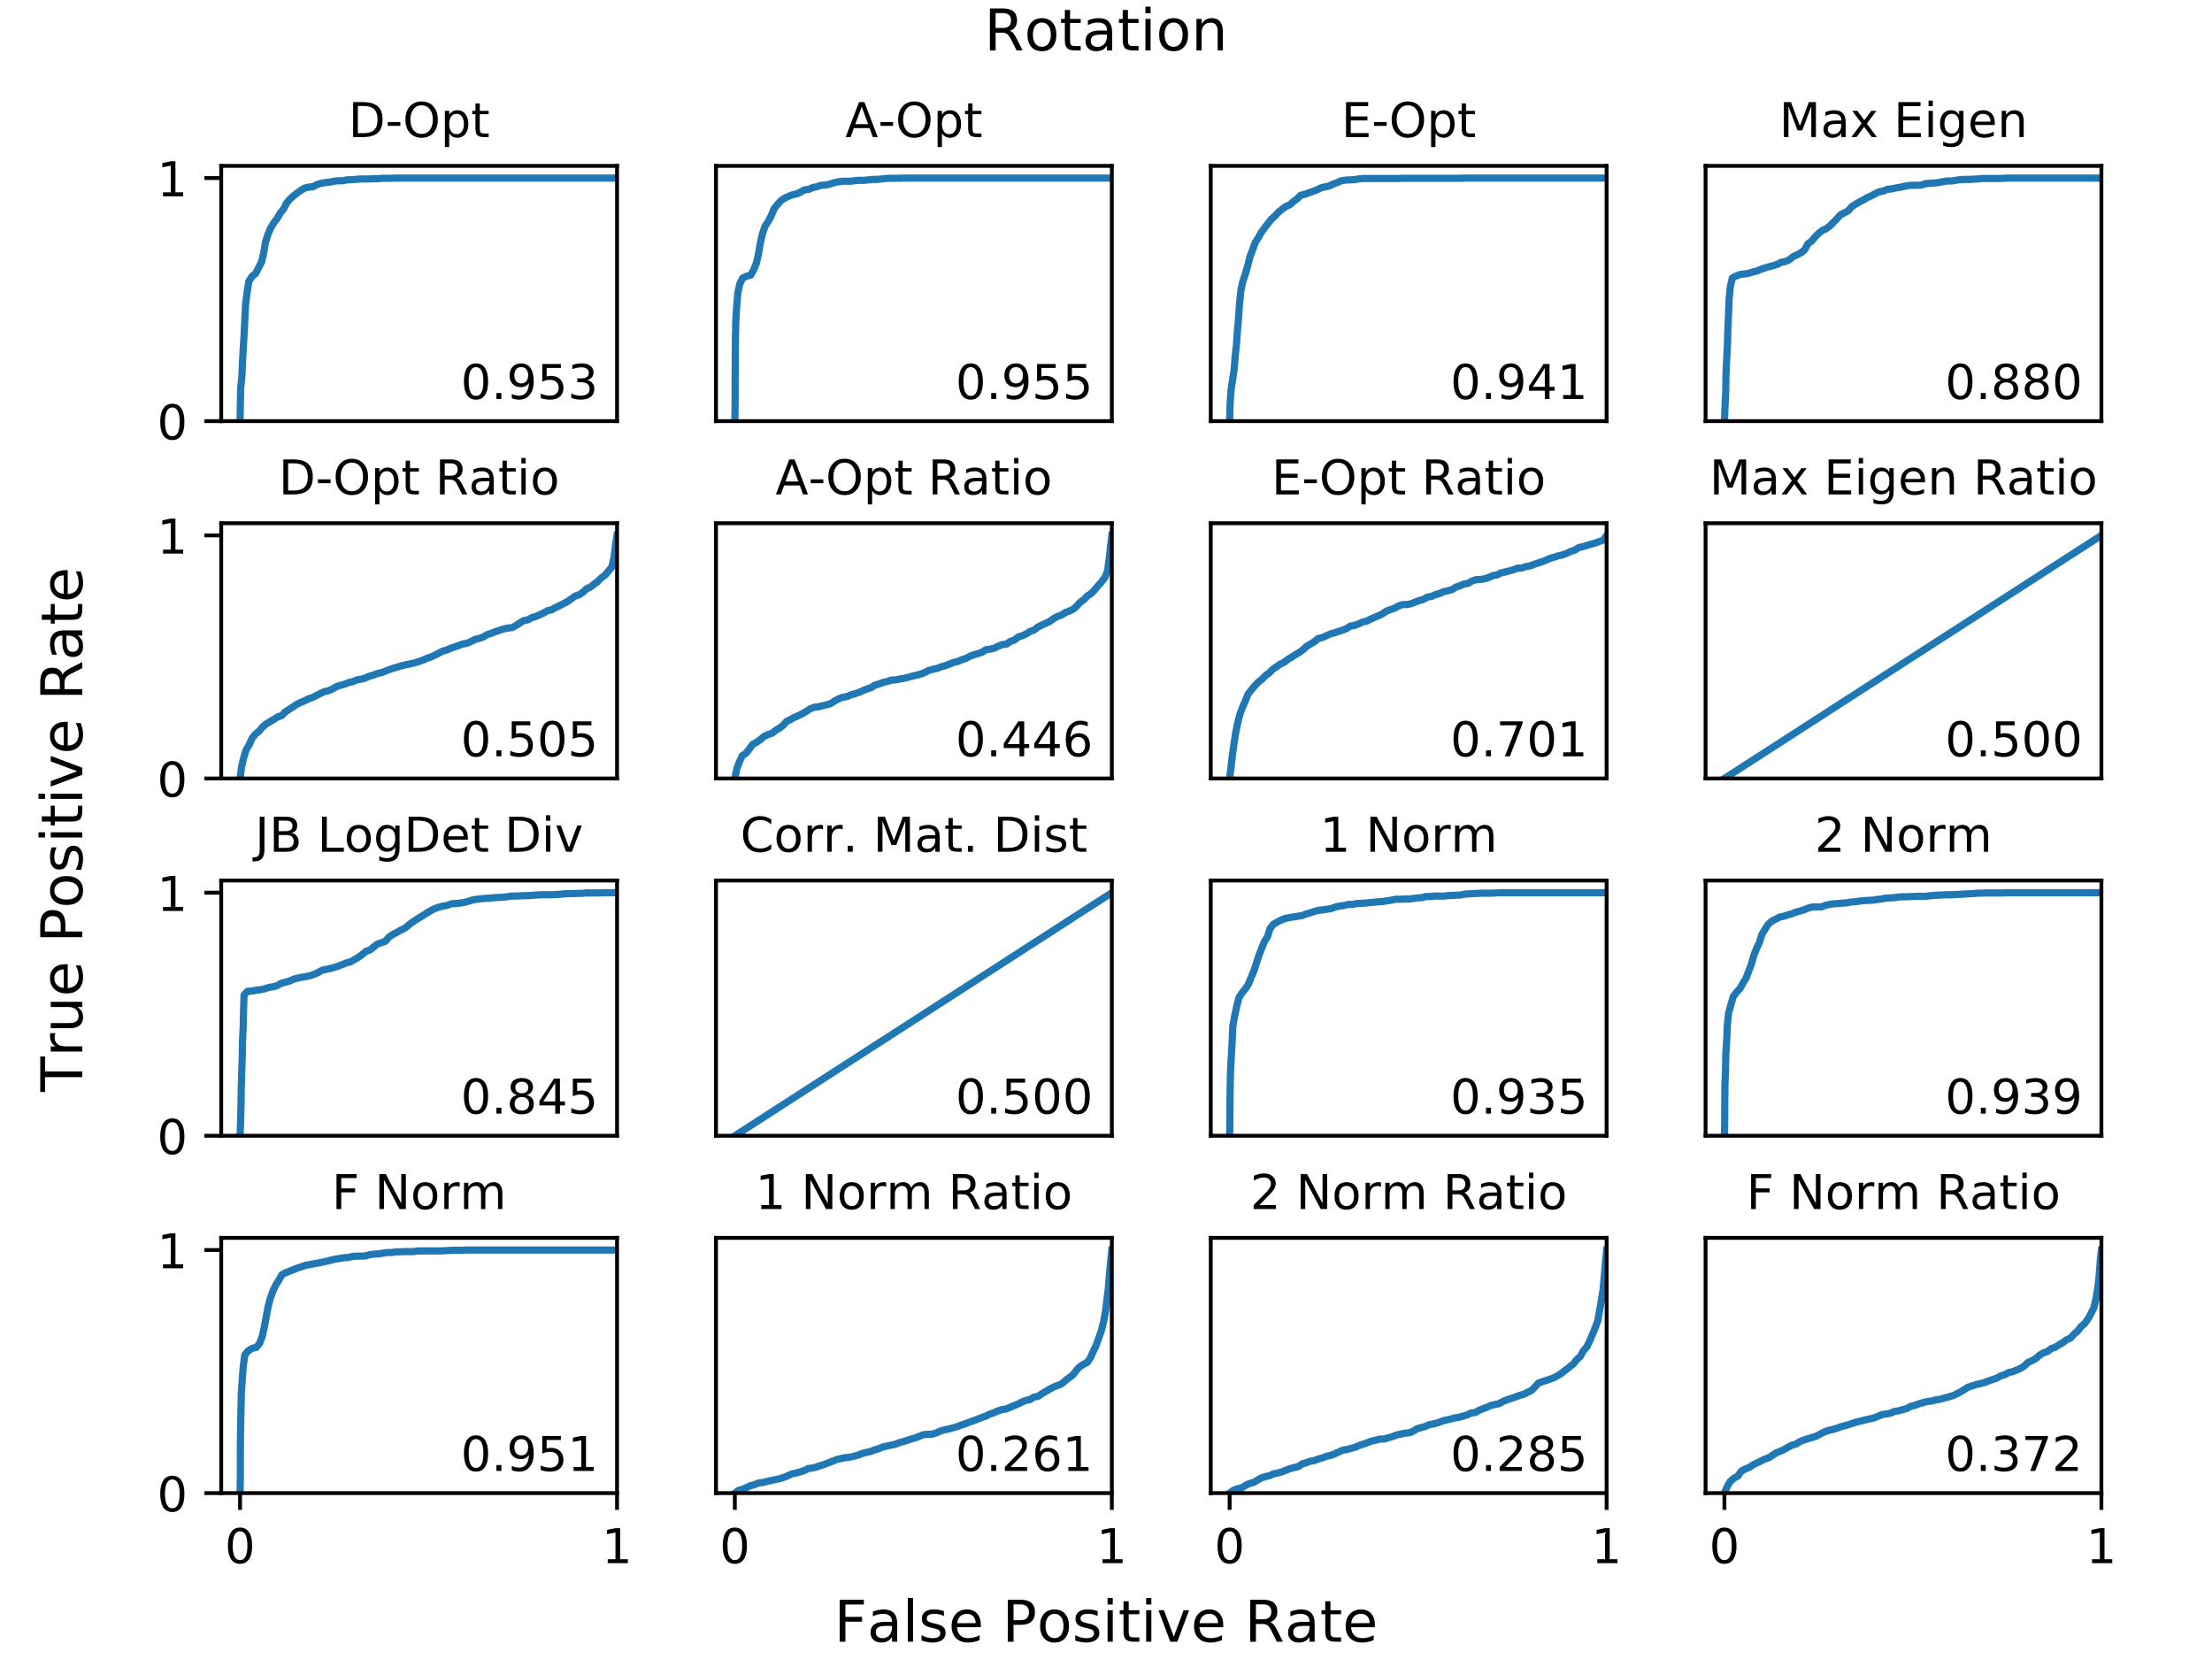 <?xml version="1.0" encoding="utf-8" standalone="no"?>
<!DOCTYPE svg PUBLIC "-//W3C//DTD SVG 1.1//EN"
  "http://www.w3.org/Graphics/SVG/1.1/DTD/svg11.dtd">
<!-- Created with matplotlib (https://matplotlib.org/) -->
<svg height="345.6pt" version="1.1" viewBox="0 0 460.8 345.6" width="460.8pt" xmlns="http://www.w3.org/2000/svg" xmlns:xlink="http://www.w3.org/1999/xlink">
 <defs>
  <style type="text/css">
*{stroke-linecap:butt;stroke-linejoin:round;white-space:pre;}
  </style>
 </defs>
 <g id="figure_1">
  <g id="patch_1">
   <path d="M 0 345.6 
L 460.8 345.6 
L 460.8 0 
L 0 0 
z
" style="fill:none;"/>
  </g>
  <g id="axes_1">
   <g id="patch_2">
    <path d="M 46.08 87.729 
L 128.539 87.729 
L 128.539 34.56 
L 46.08 34.56 
z
" style="fill:none;"/>
   </g>
   <g id="matplotlib.axis_1"/>
   <g id="matplotlib.axis_2">
    <g id="ytick_1">
     <g id="line2d_1">
      <defs>
       <path d="M 0 0 
L -3.5 0 
" id="mdc06846d54" style="stroke:#000000;stroke-width:0.8;"/>
      </defs>
      <g>
       <use style="stroke:#000000;stroke-width:0.8;" x="46.08" xlink:href="#mdc06846d54" y="87.729"/>
      </g>
     </g>
     <g id="text_1">
      <!-- 0 -->
      <defs>
       <path d="M 31.781 66.406 
Q 24.172 66.406 20.328 58.906 
Q 16.5 51.422 16.5 36.375 
Q 16.5 21.391 20.328 13.891 
Q 24.172 6.391 31.781 6.391 
Q 39.453 6.391 43.281 13.891 
Q 47.125 21.391 47.125 36.375 
Q 47.125 51.422 43.281 58.906 
Q 39.453 66.406 31.781 66.406 
z
M 31.781 74.219 
Q 44.047 74.219 50.516 64.516 
Q 56.984 54.828 56.984 36.375 
Q 56.984 17.969 50.516 8.266 
Q 44.047 -1.422 31.781 -1.422 
Q 19.531 -1.422 13.062 8.266 
Q 6.594 17.969 6.594 36.375 
Q 6.594 54.828 13.062 64.516 
Q 19.531 74.219 31.781 74.219 
z
" id="DejaVuSans-48"/>
      </defs>
      <g transform="translate(32.718 91.528)scale(0.1 -0.1)">
       <use xlink:href="#DejaVuSans-48"/>
      </g>
     </g>
    </g>
    <g id="ytick_2">
     <g id="line2d_2">
      <g>
       <use style="stroke:#000000;stroke-width:0.8;" x="46.08" xlink:href="#mdc06846d54" y="37.092"/>
      </g>
     </g>
     <g id="text_2">
      <!-- 1 -->
      <defs>
       <path d="M 12.406 8.297 
L 28.516 8.297 
L 28.516 63.922 
L 10.984 60.406 
L 10.984 69.391 
L 28.422 72.906 
L 38.281 72.906 
L 38.281 8.297 
L 54.391 8.297 
L 54.391 0 
L 12.406 0 
z
" id="DejaVuSans-49"/>
      </defs>
      <g transform="translate(32.718 40.891)scale(0.1 -0.1)">
       <use xlink:href="#DejaVuSans-49"/>
      </g>
     </g>
    </g>
   </g>
   <g id="line2d_3">
    <path clip-path="url(#p8ac5bdeb14)" d="M 50.007 87.729 
L 50.067 84.338 
L 50.127 80.946 
L 50.39 78.355 
L 50.522 75.247 
L 50.69 72.279 
L 50.87 69.358 
L 51.014 66.297 
L 51.17 63.282 
L 51.482 60.88 
L 51.83 58.619 
L 52.489 57.582 
L 53.257 56.97 
L 53.868 55.745 
L 54.492 54.568 
L 54.936 52.683 
L 55.296 50.47 
L 55.811 48.868 
L 56.387 47.502 
L 57.035 46.419 
L 57.73 45.524 
L 58.366 44.393 
L 59.074 43.545 
L 59.685 42.32 
L 60.393 41.473 
L 61.148 40.813 
L 61.916 40.201 
L 62.696 39.636 
L 63.499 39.164 
L 64.375 38.976 
L 65.274 38.882 
L 66.078 38.411 
L 66.941 38.175 
L 67.829 38.034 
L 68.728 37.94 
L 69.604 37.751 
L 70.503 37.657 
L 71.427 37.657 
L 72.302 37.469 
L 73.214 37.422 
L 74.125 37.374 
L 75.025 37.28 
L 75.948 37.28 
L 76.872 37.28 
L 77.783 37.233 
L 78.707 37.233 
L 79.606 37.139 
L 80.53 37.139 
L 81.453 37.139 
L 82.365 37.092 
L 83.288 37.092 
L 84.212 37.092 
L 85.135 37.092 
L 86.059 37.092 
L 86.982 37.092 
L 87.906 37.092 
L 88.829 37.092 
L 89.753 37.092 
L 90.676 37.092 
L 91.599 37.092 
L 92.523 37.092 
L 93.446 37.092 
L 94.37 37.092 
L 95.293 37.092 
L 96.217 37.092 
L 97.14 37.092 
L 98.064 37.092 
L 98.987 37.092 
L 99.911 37.092 
L 100.834 37.092 
L 101.758 37.092 
L 102.681 37.092 
L 103.605 37.092 
L 104.528 37.092 
L 105.452 37.092 
L 106.375 37.092 
L 107.299 37.092 
L 108.222 37.092 
L 109.146 37.092 
L 110.069 37.092 
L 110.993 37.092 
L 111.916 37.092 
L 112.84 37.092 
L 113.763 37.092 
L 114.687 37.092 
L 115.61 37.092 
L 116.534 37.092 
L 117.457 37.092 
L 118.381 37.092 
L 119.304 37.092 
L 120.228 37.092 
L 121.151 37.092 
L 122.075 37.092 
L 122.998 37.092 
L 123.922 37.092 
L 124.845 37.092 
L 125.768 37.092 
L 126.692 37.092 
L 127.615 37.092 
L 128.539 37.092 
" style="fill:none;stroke:#1f77b4;stroke-linecap:square;stroke-width:1.5;"/>
   </g>
   <g id="patch_3">
    <path d="M 46.08 87.729 
L 46.08 34.56 
" style="fill:none;stroke:#000000;stroke-linecap:square;stroke-linejoin:miter;stroke-width:0.8;"/>
   </g>
   <g id="patch_4">
    <path d="M 128.539 87.729 
L 128.539 34.56 
" style="fill:none;stroke:#000000;stroke-linecap:square;stroke-linejoin:miter;stroke-width:0.8;"/>
   </g>
   <g id="patch_5">
    <path d="M 46.08 87.729 
L 128.539 87.729 
" style="fill:none;stroke:#000000;stroke-linecap:square;stroke-linejoin:miter;stroke-width:0.8;"/>
   </g>
   <g id="patch_6">
    <path d="M 46.08 34.56 
L 128.539 34.56 
" style="fill:none;stroke:#000000;stroke-linecap:square;stroke-linejoin:miter;stroke-width:0.8;"/>
   </g>
   <g id="text_3">
    <!-- 0.953 -->
    <defs>
     <path d="M 10.688 12.406 
L 21 12.406 
L 21 0 
L 10.688 0 
z
" id="DejaVuSans-46"/>
     <path d="M 10.984 1.516 
L 10.984 10.5 
Q 14.703 8.734 18.5 7.812 
Q 22.312 6.891 25.984 6.891 
Q 35.75 6.891 40.891 13.453 
Q 46.047 20.016 46.781 33.406 
Q 43.953 29.203 39.594 26.953 
Q 35.25 24.703 29.984 24.703 
Q 19.047 24.703 12.672 31.312 
Q 6.297 37.938 6.297 49.422 
Q 6.297 60.641 12.938 67.422 
Q 19.578 74.219 30.609 74.219 
Q 43.266 74.219 49.922 64.516 
Q 56.594 54.828 56.594 36.375 
Q 56.594 19.141 48.406 8.859 
Q 40.234 -1.422 26.422 -1.422 
Q 22.703 -1.422 18.891 -0.688 
Q 15.094 0.047 10.984 1.516 
z
M 30.609 32.422 
Q 37.25 32.422 41.125 36.953 
Q 45.016 41.5 45.016 49.422 
Q 45.016 57.281 41.125 61.844 
Q 37.25 66.406 30.609 66.406 
Q 23.969 66.406 20.094 61.844 
Q 16.219 57.281 16.219 49.422 
Q 16.219 41.5 20.094 36.953 
Q 23.969 32.422 30.609 32.422 
z
" id="DejaVuSans-57"/>
     <path d="M 10.797 72.906 
L 49.516 72.906 
L 49.516 64.594 
L 19.828 64.594 
L 19.828 46.734 
Q 21.969 47.469 24.109 47.828 
Q 26.266 48.188 28.422 48.188 
Q 40.625 48.188 47.75 41.5 
Q 54.891 34.812 54.891 23.391 
Q 54.891 11.625 47.562 5.094 
Q 40.234 -1.422 26.906 -1.422 
Q 22.312 -1.422 17.547 -0.641 
Q 12.797 0.141 7.719 1.703 
L 7.719 11.625 
Q 12.109 9.234 16.797 8.062 
Q 21.484 6.891 26.703 6.891 
Q 35.156 6.891 40.078 11.328 
Q 45.016 15.766 45.016 23.391 
Q 45.016 31 40.078 35.438 
Q 35.156 39.891 26.703 39.891 
Q 22.75 39.891 18.812 39.016 
Q 14.891 38.141 10.797 36.281 
z
" id="DejaVuSans-53"/>
     <path d="M 40.578 39.312 
Q 47.656 37.797 51.625 33 
Q 55.609 28.219 55.609 21.188 
Q 55.609 10.406 48.188 4.484 
Q 40.766 -1.422 27.094 -1.422 
Q 22.516 -1.422 17.656 -0.516 
Q 12.797 0.391 7.625 2.203 
L 7.625 11.719 
Q 11.719 9.328 16.594 8.109 
Q 21.484 6.891 26.812 6.891 
Q 36.078 6.891 40.938 10.547 
Q 45.797 14.203 45.797 21.188 
Q 45.797 27.641 41.281 31.266 
Q 36.766 34.906 28.719 34.906 
L 20.219 34.906 
L 20.219 43.016 
L 29.109 43.016 
Q 36.375 43.016 40.234 45.922 
Q 44.094 48.828 44.094 54.297 
Q 44.094 59.906 40.109 62.906 
Q 36.141 65.922 28.719 65.922 
Q 24.656 65.922 20.016 65.031 
Q 15.375 64.156 9.812 62.312 
L 9.812 71.094 
Q 15.438 72.656 20.344 73.438 
Q 25.25 74.219 29.594 74.219 
Q 40.828 74.219 47.359 69.109 
Q 53.906 64.016 53.906 55.328 
Q 53.906 49.266 50.438 45.094 
Q 46.969 40.922 40.578 39.312 
z
" id="DejaVuSans-51"/>
    </defs>
    <g transform="translate(95.984 83.118)scale(0.1 -0.1)">
     <use xlink:href="#DejaVuSans-48"/>
     <use x="63.623" xlink:href="#DejaVuSans-46"/>
     <use x="95.41" xlink:href="#DejaVuSans-57"/>
     <use x="159.033" xlink:href="#DejaVuSans-53"/>
     <use x="222.656" xlink:href="#DejaVuSans-51"/>
    </g>
   </g>
   <g id="text_4">
    <!-- D-Opt -->
    <defs>
     <path d="M 19.672 64.797 
L 19.672 8.109 
L 31.594 8.109 
Q 46.688 8.109 53.688 14.938 
Q 60.688 21.781 60.688 36.531 
Q 60.688 51.172 53.688 57.984 
Q 46.688 64.797 31.594 64.797 
z
M 9.812 72.906 
L 30.078 72.906 
Q 51.266 72.906 61.172 64.094 
Q 71.094 55.281 71.094 36.531 
Q 71.094 17.672 61.125 8.828 
Q 51.172 0 30.078 0 
L 9.812 0 
z
" id="DejaVuSans-68"/>
     <path d="M 4.891 31.391 
L 31.203 31.391 
L 31.203 23.391 
L 4.891 23.391 
z
" id="DejaVuSans-45"/>
     <path d="M 39.406 66.219 
Q 28.656 66.219 22.328 58.203 
Q 16.016 50.203 16.016 36.375 
Q 16.016 22.609 22.328 14.594 
Q 28.656 6.594 39.406 6.594 
Q 50.141 6.594 56.422 14.594 
Q 62.703 22.609 62.703 36.375 
Q 62.703 50.203 56.422 58.203 
Q 50.141 66.219 39.406 66.219 
z
M 39.406 74.219 
Q 54.734 74.219 63.906 63.938 
Q 73.094 53.656 73.094 36.375 
Q 73.094 19.141 63.906 8.859 
Q 54.734 -1.422 39.406 -1.422 
Q 24.031 -1.422 14.812 8.828 
Q 5.609 19.094 5.609 36.375 
Q 5.609 53.656 14.812 63.938 
Q 24.031 74.219 39.406 74.219 
z
" id="DejaVuSans-79"/>
     <path d="M 18.109 8.203 
L 18.109 -20.797 
L 9.078 -20.797 
L 9.078 54.688 
L 18.109 54.688 
L 18.109 46.391 
Q 20.953 51.266 25.266 53.625 
Q 29.594 56 35.594 56 
Q 45.562 56 51.781 48.094 
Q 58.016 40.188 58.016 27.297 
Q 58.016 14.406 51.781 6.484 
Q 45.562 -1.422 35.594 -1.422 
Q 29.594 -1.422 25.266 0.953 
Q 20.953 3.328 18.109 8.203 
z
M 48.688 27.297 
Q 48.688 37.203 44.609 42.844 
Q 40.531 48.484 33.406 48.484 
Q 26.266 48.484 22.188 42.844 
Q 18.109 37.203 18.109 27.297 
Q 18.109 17.391 22.188 11.75 
Q 26.266 6.109 33.406 6.109 
Q 40.531 6.109 44.609 11.75 
Q 48.688 17.391 48.688 27.297 
z
" id="DejaVuSans-112"/>
     <path d="M 18.312 70.219 
L 18.312 54.688 
L 36.812 54.688 
L 36.812 47.703 
L 18.312 47.703 
L 18.312 18.016 
Q 18.312 11.328 20.141 9.422 
Q 21.969 7.516 27.594 7.516 
L 36.812 7.516 
L 36.812 0 
L 27.594 0 
Q 17.188 0 13.234 3.875 
Q 9.281 7.766 9.281 18.016 
L 9.281 47.703 
L 2.688 47.703 
L 2.688 54.688 
L 9.281 54.688 
L 9.281 70.219 
z
" id="DejaVuSans-116"/>
    </defs>
    <g transform="translate(72.584 28.56)scale(0.1 -0.1)">
     <use xlink:href="#DejaVuSans-68"/>
     <use x="77.002" xlink:href="#DejaVuSans-45"/>
     <use x="113.117" xlink:href="#DejaVuSans-79"/>
     <use x="191.828" xlink:href="#DejaVuSans-112"/>
     <use x="255.305" xlink:href="#DejaVuSans-116"/>
    </g>
   </g>
  </g>
  <g id="axes_2">
   <g id="patch_7">
    <path d="M 149.154 87.729 
L 231.613 87.729 
L 231.613 34.56 
L 149.154 34.56 
z
" style="fill:none;"/>
   </g>
   <g id="matplotlib.axis_3"/>
   <g id="matplotlib.axis_4"/>
   <g id="line2d_4">
    <path clip-path="url(#p9aa95c5695)" d="M 153.08 87.729 
L 153.14 84.338 
L 153.14 80.711 
L 153.152 77.131 
L 153.176 73.598 
L 153.212 70.112 
L 153.284 66.768 
L 153.464 63.847 
L 153.692 61.115 
L 154.112 59.137 
L 154.723 57.912 
L 155.551 57.535 
L 156.414 57.3 
L 157.038 56.122 
L 157.602 54.709 
L 158.034 52.778 
L 158.393 50.564 
L 158.837 48.68 
L 159.365 47.125 
L 160.036 46.136 
L 160.66 44.958 
L 161.224 43.545 
L 161.919 42.65 
L 162.639 41.849 
L 163.419 41.284 
L 164.246 40.907 
L 165.086 40.578 
L 165.961 40.389 
L 166.789 40.012 
L 167.592 39.541 
L 168.492 39.447 
L 169.319 39.07 
L 170.195 38.882 
L 171.046 38.599 
L 171.958 38.552 
L 172.833 38.364 
L 173.685 38.081 
L 174.56 37.893 
L 175.448 37.751 
L 176.371 37.751 
L 177.295 37.751 
L 178.182 37.61 
L 179.094 37.563 
L 180.017 37.563 
L 180.917 37.469 
L 181.816 37.374 
L 182.74 37.374 
L 183.639 37.28 
L 184.539 37.186 
L 185.45 37.139 
L 186.374 37.139 
L 187.297 37.139 
L 188.209 37.092 
L 189.132 37.092 
L 190.056 37.092 
L 190.979 37.092 
L 191.903 37.092 
L 192.826 37.092 
L 193.75 37.092 
L 194.673 37.092 
L 195.597 37.092 
L 196.52 37.092 
L 197.444 37.092 
L 198.367 37.092 
L 199.291 37.092 
L 200.214 37.092 
L 201.138 37.092 
L 202.061 37.092 
L 202.985 37.092 
L 203.908 37.092 
L 204.832 37.092 
L 205.755 37.092 
L 206.678 37.092 
L 207.602 37.092 
L 208.525 37.092 
L 209.449 37.092 
L 210.372 37.092 
L 211.296 37.092 
L 212.219 37.092 
L 213.143 37.092 
L 214.066 37.092 
L 214.99 37.092 
L 215.913 37.092 
L 216.837 37.092 
L 217.76 37.092 
L 218.684 37.092 
L 219.607 37.092 
L 220.531 37.092 
L 221.454 37.092 
L 222.378 37.092 
L 223.301 37.092 
L 224.225 37.092 
L 225.148 37.092 
L 226.072 37.092 
L 227.007 37.092 
L 227.919 37.092 
L 228.842 37.092 
L 229.766 37.092 
L 230.689 37.092 
L 231.613 37.092 
" style="fill:none;stroke:#1f77b4;stroke-linecap:square;stroke-width:1.5;"/>
   </g>
   <g id="patch_8">
    <path d="M 149.154 87.729 
L 149.154 34.56 
" style="fill:none;stroke:#000000;stroke-linecap:square;stroke-linejoin:miter;stroke-width:0.8;"/>
   </g>
   <g id="patch_9">
    <path d="M 231.613 87.729 
L 231.613 34.56 
" style="fill:none;stroke:#000000;stroke-linecap:square;stroke-linejoin:miter;stroke-width:0.8;"/>
   </g>
   <g id="patch_10">
    <path d="M 149.154 87.729 
L 231.613 87.729 
" style="fill:none;stroke:#000000;stroke-linecap:square;stroke-linejoin:miter;stroke-width:0.8;"/>
   </g>
   <g id="patch_11">
    <path d="M 149.154 34.56 
L 231.613 34.56 
" style="fill:none;stroke:#000000;stroke-linecap:square;stroke-linejoin:miter;stroke-width:0.8;"/>
   </g>
   <g id="text_5">
    <!-- 0.955 -->
    <g transform="translate(199.058 83.118)scale(0.1 -0.1)">
     <use xlink:href="#DejaVuSans-48"/>
     <use x="63.623" xlink:href="#DejaVuSans-46"/>
     <use x="95.41" xlink:href="#DejaVuSans-57"/>
     <use x="159.033" xlink:href="#DejaVuSans-53"/>
     <use x="222.656" xlink:href="#DejaVuSans-53"/>
    </g>
   </g>
   <g id="text_6">
    <!-- A-Opt -->
    <defs>
     <path d="M 34.188 63.188 
L 20.797 26.906 
L 47.609 26.906 
z
M 28.609 72.906 
L 39.797 72.906 
L 67.578 0 
L 57.328 0 
L 50.688 18.703 
L 17.828 18.703 
L 11.188 0 
L 0.781 0 
z
" id="DejaVuSans-65"/>
    </defs>
    <g transform="translate(176.089 28.56)scale(0.1 -0.1)">
     <use xlink:href="#DejaVuSans-65"/>
     <use x="68.377" xlink:href="#DejaVuSans-45"/>
     <use x="104.492" xlink:href="#DejaVuSans-79"/>
     <use x="183.203" xlink:href="#DejaVuSans-112"/>
     <use x="246.68" xlink:href="#DejaVuSans-116"/>
    </g>
   </g>
  </g>
  <g id="axes_3">
   <g id="patch_12">
    <path d="M 252.227 87.729 
L 334.686 87.729 
L 334.686 34.56 
L 252.227 34.56 
z
" style="fill:none;"/>
   </g>
   <g id="matplotlib.axis_5"/>
   <g id="matplotlib.axis_6"/>
   <g id="line2d_5">
    <path clip-path="url(#p404c252fc1)" d="M 256.154 87.729 
L 256.238 84.432 
L 256.418 81.511 
L 256.754 79.203 
L 257.101 76.942 
L 257.317 74.163 
L 257.593 71.619 
L 257.785 68.746 
L 258.025 66.061 
L 258.217 63.188 
L 258.481 60.597 
L 258.9 58.619 
L 259.428 57.064 
L 259.92 55.368 
L 260.376 53.531 
L 260.927 52.071 
L 261.467 50.564 
L 262.127 49.527 
L 262.762 48.397 
L 263.446 47.455 
L 264.142 46.56 
L 264.837 45.665 
L 265.593 45.005 
L 266.312 44.205 
L 267.08 43.592 
L 267.859 43.027 
L 268.687 42.65 
L 269.443 41.991 
L 270.222 41.425 
L 270.954 40.672 
L 271.829 40.483 
L 272.669 40.154 
L 273.52 39.871 
L 274.36 39.541 
L 275.175 39.117 
L 276.051 38.929 
L 276.926 38.741 
L 277.742 38.317 
L 278.594 38.034 
L 279.421 37.657 
L 280.309 37.516 
L 281.22 37.469 
L 282.132 37.422 
L 283.019 37.28 
L 283.919 37.186 
L 284.842 37.186 
L 285.766 37.186 
L 286.689 37.186 
L 287.612 37.186 
L 288.536 37.186 
L 289.459 37.186 
L 290.383 37.186 
L 291.306 37.186 
L 292.218 37.139 
L 293.141 37.139 
L 294.065 37.139 
L 294.988 37.139 
L 295.912 37.139 
L 296.835 37.139 
L 297.759 37.139 
L 298.682 37.139 
L 299.606 37.139 
L 300.529 37.139 
L 301.453 37.139 
L 302.376 37.139 
L 303.3 37.139 
L 304.223 37.139 
L 305.135 37.092 
L 306.058 37.092 
L 306.982 37.092 
L 307.905 37.092 
L 308.829 37.092 
L 309.752 37.092 
L 310.676 37.092 
L 311.599 37.092 
L 312.523 37.092 
L 313.446 37.092 
L 314.37 37.092 
L 315.293 37.092 
L 316.217 37.092 
L 317.14 37.092 
L 318.064 37.092 
L 318.987 37.092 
L 319.911 37.092 
L 320.834 37.092 
L 321.758 37.092 
L 322.681 37.092 
L 323.604 37.092 
L 324.528 37.092 
L 325.451 37.092 
L 326.375 37.092 
L 327.298 37.092 
L 328.222 37.092 
L 329.145 37.092 
L 330.069 37.092 
L 330.992 37.092 
L 331.916 37.092 
L 332.839 37.092 
L 333.763 37.092 
L 334.686 37.092 
" style="fill:none;stroke:#1f77b4;stroke-linecap:square;stroke-width:1.5;"/>
   </g>
   <g id="patch_13">
    <path d="M 252.227 87.729 
L 252.227 34.56 
" style="fill:none;stroke:#000000;stroke-linecap:square;stroke-linejoin:miter;stroke-width:0.8;"/>
   </g>
   <g id="patch_14">
    <path d="M 334.686 87.729 
L 334.686 34.56 
" style="fill:none;stroke:#000000;stroke-linecap:square;stroke-linejoin:miter;stroke-width:0.8;"/>
   </g>
   <g id="patch_15">
    <path d="M 252.227 87.729 
L 334.686 87.729 
" style="fill:none;stroke:#000000;stroke-linecap:square;stroke-linejoin:miter;stroke-width:0.8;"/>
   </g>
   <g id="patch_16">
    <path d="M 252.227 34.56 
L 334.686 34.56 
" style="fill:none;stroke:#000000;stroke-linecap:square;stroke-linejoin:miter;stroke-width:0.8;"/>
   </g>
   <g id="text_7">
    <!-- 0.941 -->
    <defs>
     <path d="M 37.797 64.312 
L 12.891 25.391 
L 37.797 25.391 
z
M 35.203 72.906 
L 47.609 72.906 
L 47.609 25.391 
L 58.016 25.391 
L 58.016 17.188 
L 47.609 17.188 
L 47.609 0 
L 37.797 0 
L 37.797 17.188 
L 4.891 17.188 
L 4.891 26.703 
z
" id="DejaVuSans-52"/>
    </defs>
    <g transform="translate(302.132 83.118)scale(0.1 -0.1)">
     <use xlink:href="#DejaVuSans-48"/>
     <use x="63.623" xlink:href="#DejaVuSans-46"/>
     <use x="95.41" xlink:href="#DejaVuSans-57"/>
     <use x="159.033" xlink:href="#DejaVuSans-52"/>
     <use x="222.656" xlink:href="#DejaVuSans-49"/>
    </g>
   </g>
   <g id="text_8">
    <!-- E-Opt -->
    <defs>
     <path d="M 9.812 72.906 
L 55.906 72.906 
L 55.906 64.594 
L 19.672 64.594 
L 19.672 43.016 
L 54.391 43.016 
L 54.391 34.719 
L 19.672 34.719 
L 19.672 8.297 
L 56.781 8.297 
L 56.781 0 
L 9.812 0 
z
" id="DejaVuSans-69"/>
    </defs>
    <g transform="translate(279.422 28.56)scale(0.1 -0.1)">
     <use xlink:href="#DejaVuSans-69"/>
     <use x="63.184" xlink:href="#DejaVuSans-45"/>
     <use x="99.299" xlink:href="#DejaVuSans-79"/>
     <use x="178.01" xlink:href="#DejaVuSans-112"/>
     <use x="241.486" xlink:href="#DejaVuSans-116"/>
    </g>
   </g>
  </g>
  <g id="axes_4">
   <g id="patch_17">
    <path d="M 355.301 87.729 
L 437.76 87.729 
L 437.76 34.56 
L 355.301 34.56 
z
" style="fill:none;"/>
   </g>
   <g id="matplotlib.axis_7"/>
   <g id="matplotlib.axis_8"/>
   <g id="line2d_6">
    <path clip-path="url(#p3c77c2f13f)" d="M 437.76 37.092 
L 436.837 37.092 
L 435.913 37.092 
L 434.99 37.092 
L 434.066 37.092 
L 433.143 37.092 
L 432.219 37.092 
L 431.296 37.092 
L 430.372 37.092 
L 429.449 37.092 
L 428.525 37.092 
L 427.602 37.092 
L 426.678 37.092 
L 425.755 37.092 
L 424.831 37.092 
L 423.908 37.092 
L 422.984 37.092 
L 422.061 37.092 
L 421.137 37.092 
L 420.214 37.092 
L 419.29 37.092 
L 418.367 37.092 
L 417.455 37.139 
L 416.544 37.186 
L 415.62 37.186 
L 414.697 37.186 
L 413.773 37.186 
L 412.85 37.186 
L 411.95 37.28 
L 411.039 37.327 
L 410.127 37.374 
L 409.204 37.374 
L 408.292 37.422 
L 407.405 37.563 
L 406.517 37.704 
L 405.594 37.704 
L 404.706 37.846 
L 403.831 38.034 
L 402.931 38.128 
L 402.02 38.175 
L 401.12 38.269 
L 400.269 38.552 
L 399.357 38.599 
L 398.434 38.599 
L 397.522 38.646 
L 396.647 38.835 
L 395.771 39.023 
L 394.884 39.164 
L 394.008 39.353 
L 393.109 39.447 
L 392.281 39.824 
L 391.394 39.965 
L 390.578 40.389 
L 389.763 40.813 
L 388.935 41.19 
L 388.132 41.661 
L 387.316 42.085 
L 386.512 42.556 
L 385.721 43.074 
L 385.013 43.922 
L 384.198 44.346 
L 383.382 44.77 
L 382.663 45.571 
L 381.931 46.324 
L 381.199 47.078 
L 380.42 47.643 
L 379.592 48.02 
L 378.825 48.632 
L 378.093 49.386 
L 377.386 50.234 
L 376.606 50.799 
L 375.982 51.977 
L 375.227 52.636 
L 374.411 53.06 
L 373.584 53.437 
L 372.816 54.049 
L 372.001 54.473 
L 371.113 54.615 
L 370.298 55.039 
L 369.446 55.321 
L 368.582 55.557 
L 367.719 55.792 
L 366.867 56.075 
L 366.04 56.452 
L 365.164 56.64 
L 364.313 56.923 
L 363.425 57.064 
L 362.526 57.158 
L 361.686 57.488 
L 360.871 57.912 
L 360.439 59.843 
L 360.187 62.481 
L 360.079 65.684 
L 359.935 68.746 
L 359.851 72.043 
L 359.683 75.011 
L 359.551 78.12 
L 359.504 81.559 
L 359.36 84.62 
L 359.228 87.729 
" style="fill:none;stroke:#1f77b4;stroke-linecap:square;stroke-width:1.5;"/>
   </g>
   <g id="patch_18">
    <path d="M 355.301 87.729 
L 355.301 34.56 
" style="fill:none;stroke:#000000;stroke-linecap:square;stroke-linejoin:miter;stroke-width:0.8;"/>
   </g>
   <g id="patch_19">
    <path d="M 437.76 87.729 
L 437.76 34.56 
" style="fill:none;stroke:#000000;stroke-linecap:square;stroke-linejoin:miter;stroke-width:0.8;"/>
   </g>
   <g id="patch_20">
    <path d="M 355.301 87.729 
L 437.76 87.729 
" style="fill:none;stroke:#000000;stroke-linecap:square;stroke-linejoin:miter;stroke-width:0.8;"/>
   </g>
   <g id="patch_21">
    <path d="M 355.301 34.56 
L 437.76 34.56 
" style="fill:none;stroke:#000000;stroke-linecap:square;stroke-linejoin:miter;stroke-width:0.8;"/>
   </g>
   <g id="text_9">
    <!-- 0.880 -->
    <defs>
     <path d="M 31.781 34.625 
Q 24.75 34.625 20.719 30.859 
Q 16.703 27.094 16.703 20.516 
Q 16.703 13.922 20.719 10.156 
Q 24.75 6.391 31.781 6.391 
Q 38.812 6.391 42.859 10.172 
Q 46.922 13.969 46.922 20.516 
Q 46.922 27.094 42.891 30.859 
Q 38.875 34.625 31.781 34.625 
z
M 21.922 38.812 
Q 15.578 40.375 12.031 44.719 
Q 8.5 49.078 8.5 55.328 
Q 8.5 64.062 14.719 69.141 
Q 20.953 74.219 31.781 74.219 
Q 42.672 74.219 48.875 69.141 
Q 55.078 64.062 55.078 55.328 
Q 55.078 49.078 51.531 44.719 
Q 48 40.375 41.703 38.812 
Q 48.828 37.156 52.797 32.312 
Q 56.781 27.484 56.781 20.516 
Q 56.781 9.906 50.312 4.234 
Q 43.844 -1.422 31.781 -1.422 
Q 19.734 -1.422 13.25 4.234 
Q 6.781 9.906 6.781 20.516 
Q 6.781 27.484 10.781 32.312 
Q 14.797 37.156 21.922 38.812 
z
M 18.312 54.391 
Q 18.312 48.734 21.844 45.562 
Q 25.391 42.391 31.781 42.391 
Q 38.141 42.391 41.719 45.562 
Q 45.312 48.734 45.312 54.391 
Q 45.312 60.062 41.719 63.234 
Q 38.141 66.406 31.781 66.406 
Q 25.391 66.406 21.844 63.234 
Q 18.312 60.062 18.312 54.391 
z
" id="DejaVuSans-56"/>
    </defs>
    <g transform="translate(405.205 83.118)scale(0.1 -0.1)">
     <use xlink:href="#DejaVuSans-48"/>
     <use x="63.623" xlink:href="#DejaVuSans-46"/>
     <use x="95.41" xlink:href="#DejaVuSans-56"/>
     <use x="159.033" xlink:href="#DejaVuSans-56"/>
     <use x="222.656" xlink:href="#DejaVuSans-48"/>
    </g>
   </g>
   <g id="text_10">
    <!-- Max Eigen -->
    <defs>
     <path d="M 9.812 72.906 
L 24.516 72.906 
L 43.109 23.297 
L 61.812 72.906 
L 76.516 72.906 
L 76.516 0 
L 66.891 0 
L 66.891 64.016 
L 48.094 14.016 
L 38.188 14.016 
L 19.391 64.016 
L 19.391 0 
L 9.812 0 
z
" id="DejaVuSans-77"/>
     <path d="M 34.281 27.484 
Q 23.391 27.484 19.188 25 
Q 14.984 22.516 14.984 16.5 
Q 14.984 11.719 18.141 8.906 
Q 21.297 6.109 26.703 6.109 
Q 34.188 6.109 38.703 11.406 
Q 43.219 16.703 43.219 25.484 
L 43.219 27.484 
z
M 52.203 31.203 
L 52.203 0 
L 43.219 0 
L 43.219 8.297 
Q 40.141 3.328 35.547 0.953 
Q 30.953 -1.422 24.312 -1.422 
Q 15.922 -1.422 10.953 3.297 
Q 6 8.016 6 15.922 
Q 6 25.141 12.172 29.828 
Q 18.359 34.516 30.609 34.516 
L 43.219 34.516 
L 43.219 35.406 
Q 43.219 41.609 39.141 45 
Q 35.062 48.391 27.688 48.391 
Q 23 48.391 18.547 47.266 
Q 14.109 46.141 10.016 43.891 
L 10.016 52.203 
Q 14.938 54.109 19.578 55.047 
Q 24.219 56 28.609 56 
Q 40.484 56 46.344 49.844 
Q 52.203 43.703 52.203 31.203 
z
" id="DejaVuSans-97"/>
     <path d="M 54.891 54.688 
L 35.109 28.078 
L 55.906 0 
L 45.312 0 
L 29.391 21.484 
L 13.484 0 
L 2.875 0 
L 24.125 28.609 
L 4.688 54.688 
L 15.281 54.688 
L 29.781 35.203 
L 44.281 54.688 
z
" id="DejaVuSans-120"/>
     <path id="DejaVuSans-32"/>
     <path d="M 9.422 54.688 
L 18.406 54.688 
L 18.406 0 
L 9.422 0 
z
M 9.422 75.984 
L 18.406 75.984 
L 18.406 64.594 
L 9.422 64.594 
z
" id="DejaVuSans-105"/>
     <path d="M 45.406 27.984 
Q 45.406 37.75 41.375 43.109 
Q 37.359 48.484 30.078 48.484 
Q 22.859 48.484 18.828 43.109 
Q 14.797 37.75 14.797 27.984 
Q 14.797 18.266 18.828 12.891 
Q 22.859 7.516 30.078 7.516 
Q 37.359 7.516 41.375 12.891 
Q 45.406 18.266 45.406 27.984 
z
M 54.391 6.781 
Q 54.391 -7.172 48.188 -13.984 
Q 42 -20.797 29.203 -20.797 
Q 24.469 -20.797 20.266 -20.094 
Q 16.062 -19.391 12.109 -17.922 
L 12.109 -9.188 
Q 16.062 -11.328 19.922 -12.344 
Q 23.781 -13.375 27.781 -13.375 
Q 36.625 -13.375 41.016 -8.766 
Q 45.406 -4.156 45.406 5.172 
L 45.406 9.625 
Q 42.625 4.781 38.281 2.391 
Q 33.938 0 27.875 0 
Q 17.828 0 11.672 7.656 
Q 5.516 15.328 5.516 27.984 
Q 5.516 40.672 11.672 48.328 
Q 17.828 56 27.875 56 
Q 33.938 56 38.281 53.609 
Q 42.625 51.219 45.406 46.391 
L 45.406 54.688 
L 54.391 54.688 
z
" id="DejaVuSans-103"/>
     <path d="M 56.203 29.594 
L 56.203 25.203 
L 14.891 25.203 
Q 15.484 15.922 20.484 11.062 
Q 25.484 6.203 34.422 6.203 
Q 39.594 6.203 44.453 7.469 
Q 49.312 8.734 54.109 11.281 
L 54.109 2.781 
Q 49.266 0.734 44.188 -0.344 
Q 39.109 -1.422 33.891 -1.422 
Q 20.797 -1.422 13.156 6.188 
Q 5.516 13.812 5.516 26.812 
Q 5.516 40.234 12.766 48.109 
Q 20.016 56 32.328 56 
Q 43.359 56 49.781 48.891 
Q 56.203 41.797 56.203 29.594 
z
M 47.219 32.234 
Q 47.125 39.594 43.094 43.984 
Q 39.062 48.391 32.422 48.391 
Q 24.906 48.391 20.391 44.141 
Q 15.875 39.891 15.188 32.172 
z
" id="DejaVuSans-101"/>
     <path d="M 54.891 33.016 
L 54.891 0 
L 45.906 0 
L 45.906 32.719 
Q 45.906 40.484 42.875 44.328 
Q 39.844 48.188 33.797 48.188 
Q 26.516 48.188 22.312 43.547 
Q 18.109 38.922 18.109 30.906 
L 18.109 0 
L 9.078 0 
L 9.078 54.688 
L 18.109 54.688 
L 18.109 46.188 
Q 21.344 51.125 25.703 53.562 
Q 30.078 56 35.797 56 
Q 45.219 56 50.047 50.172 
Q 54.891 44.344 54.891 33.016 
z
" id="DejaVuSans-110"/>
    </defs>
    <g transform="translate(370.636 28.56)scale(0.1 -0.1)">
     <use xlink:href="#DejaVuSans-77"/>
     <use x="86.279" xlink:href="#DejaVuSans-97"/>
     <use x="147.559" xlink:href="#DejaVuSans-120"/>
     <use x="206.738" xlink:href="#DejaVuSans-32"/>
     <use x="238.525" xlink:href="#DejaVuSans-69"/>
     <use x="301.709" xlink:href="#DejaVuSans-105"/>
     <use x="329.492" xlink:href="#DejaVuSans-103"/>
     <use x="392.969" xlink:href="#DejaVuSans-101"/>
     <use x="454.492" xlink:href="#DejaVuSans-110"/>
    </g>
   </g>
  </g>
  <g id="axes_5">
   <g id="patch_22">
    <path d="M 46.08 162.166 
L 128.539 162.166 
L 128.539 108.997 
L 46.08 108.997 
z
" style="fill:none;"/>
   </g>
   <g id="matplotlib.axis_9"/>
   <g id="matplotlib.axis_10">
    <g id="ytick_3">
     <g id="line2d_7">
      <g>
       <use style="stroke:#000000;stroke-width:0.8;" x="46.08" xlink:href="#mdc06846d54" y="162.166"/>
      </g>
     </g>
     <g id="text_11">
      <!-- 0 -->
      <g transform="translate(32.718 165.965)scale(0.1 -0.1)">
       <use xlink:href="#DejaVuSans-48"/>
      </g>
     </g>
    </g>
    <g id="ytick_4">
     <g id="line2d_8">
      <g>
       <use style="stroke:#000000;stroke-width:0.8;" x="46.08" xlink:href="#mdc06846d54" y="111.529"/>
      </g>
     </g>
     <g id="text_12">
      <!-- 1 -->
      <g transform="translate(32.718 115.328)scale(0.1 -0.1)">
       <use xlink:href="#DejaVuSans-49"/>
      </g>
     </g>
    </g>
   </g>
   <g id="line2d_9">
    <path clip-path="url(#p2c82531f3e)" d="M 50.007 162.166 
L 50.318 159.764 
L 50.762 157.88 
L 51.266 156.231 
L 51.914 155.148 
L 52.501 153.829 
L 53.197 152.934 
L 53.964 152.321 
L 54.672 151.473 
L 55.428 150.814 
L 56.231 150.343 
L 57.035 149.872 
L 57.826 149.354 
L 58.678 149.071 
L 59.409 148.317 
L 60.201 147.799 
L 60.993 147.281 
L 61.784 146.763 
L 62.6 146.339 
L 63.439 146.009 
L 64.255 145.585 
L 65.106 145.303 
L 65.922 144.879 
L 66.737 144.455 
L 67.565 144.078 
L 68.44 143.89 
L 69.268 143.513 
L 70.071 143.042 
L 70.923 142.759 
L 71.787 142.524 
L 72.626 142.194 
L 73.502 142.005 
L 74.329 141.629 
L 75.217 141.487 
L 76.08 141.252 
L 76.908 140.875 
L 77.771 140.639 
L 78.611 140.31 
L 79.486 140.121 
L 80.326 139.792 
L 81.165 139.462 
L 82.017 139.179 
L 82.88 138.944 
L 83.732 138.661 
L 84.607 138.473 
L 85.483 138.284 
L 86.358 138.096 
L 87.21 137.813 
L 88.061 137.53 
L 88.889 137.154 
L 89.741 136.871 
L 90.568 136.494 
L 91.384 136.07 
L 92.199 135.646 
L 93.063 135.411 
L 93.89 135.034 
L 94.742 134.751 
L 95.593 134.469 
L 96.433 134.139 
L 97.32 133.998 
L 98.148 133.621 
L 98.963 133.197 
L 99.839 133.008 
L 100.678 132.679 
L 101.482 132.208 
L 102.334 131.925 
L 103.173 131.595 
L 104.025 131.313 
L 104.876 131.03 
L 105.752 130.842 
L 106.651 130.747 
L 107.467 130.323 
L 108.258 129.805 
L 109.05 129.287 
L 109.937 129.146 
L 110.741 128.675 
L 111.604 128.439 
L 112.432 128.062 
L 113.259 127.686 
L 114.063 127.215 
L 114.939 127.026 
L 115.742 126.555 
L 116.57 126.178 
L 117.385 125.754 
L 118.201 125.33 
L 118.98 124.765 
L 119.76 124.2 
L 120.611 123.917 
L 121.403 123.399 
L 122.147 122.693 
L 122.974 122.316 
L 123.742 121.703 
L 124.521 121.138 
L 125.253 120.384 
L 126.032 119.819 
L 126.74 118.971 
L 127.448 118.123 
L 127.891 116.239 
L 128.203 113.837 
L 128.539 111.529 
" style="fill:none;stroke:#1f77b4;stroke-linecap:square;stroke-width:1.5;"/>
   </g>
   <g id="patch_23">
    <path d="M 46.08 162.166 
L 46.08 108.997 
" style="fill:none;stroke:#000000;stroke-linecap:square;stroke-linejoin:miter;stroke-width:0.8;"/>
   </g>
   <g id="patch_24">
    <path d="M 128.539 162.166 
L 128.539 108.997 
" style="fill:none;stroke:#000000;stroke-linecap:square;stroke-linejoin:miter;stroke-width:0.8;"/>
   </g>
   <g id="patch_25">
    <path d="M 46.08 162.166 
L 128.539 162.166 
" style="fill:none;stroke:#000000;stroke-linecap:square;stroke-linejoin:miter;stroke-width:0.8;"/>
   </g>
   <g id="patch_26">
    <path d="M 46.08 108.997 
L 128.539 108.997 
" style="fill:none;stroke:#000000;stroke-linecap:square;stroke-linejoin:miter;stroke-width:0.8;"/>
   </g>
   <g id="text_13">
    <!-- 0.505 -->
    <g transform="translate(95.984 157.555)scale(0.1 -0.1)">
     <use xlink:href="#DejaVuSans-48"/>
     <use x="63.623" xlink:href="#DejaVuSans-46"/>
     <use x="95.41" xlink:href="#DejaVuSans-53"/>
     <use x="159.033" xlink:href="#DejaVuSans-48"/>
     <use x="222.656" xlink:href="#DejaVuSans-53"/>
    </g>
   </g>
   <g id="text_14">
    <!-- D-Opt Ratio -->
    <defs>
     <path d="M 44.391 34.188 
Q 47.562 33.109 50.562 29.594 
Q 53.562 26.078 56.594 19.922 
L 66.609 0 
L 56 0 
L 46.688 18.703 
Q 43.062 26.031 39.672 28.422 
Q 36.281 30.812 30.422 30.812 
L 19.672 30.812 
L 19.672 0 
L 9.812 0 
L 9.812 72.906 
L 32.078 72.906 
Q 44.578 72.906 50.734 67.672 
Q 56.891 62.453 56.891 51.906 
Q 56.891 45.016 53.688 40.469 
Q 50.484 35.938 44.391 34.188 
z
M 19.672 64.797 
L 19.672 38.922 
L 32.078 38.922 
Q 39.203 38.922 42.844 42.219 
Q 46.484 45.516 46.484 51.906 
Q 46.484 58.297 42.844 61.547 
Q 39.203 64.797 32.078 64.797 
z
" id="DejaVuSans-82"/>
     <path d="M 30.609 48.391 
Q 23.391 48.391 19.188 42.75 
Q 14.984 37.109 14.984 27.297 
Q 14.984 17.484 19.156 11.844 
Q 23.344 6.203 30.609 6.203 
Q 37.797 6.203 41.984 11.859 
Q 46.188 17.531 46.188 27.297 
Q 46.188 37.016 41.984 42.703 
Q 37.797 48.391 30.609 48.391 
z
M 30.609 56 
Q 42.328 56 49.016 48.375 
Q 55.719 40.766 55.719 27.297 
Q 55.719 13.875 49.016 6.219 
Q 42.328 -1.422 30.609 -1.422 
Q 18.844 -1.422 12.172 6.219 
Q 5.516 13.875 5.516 27.297 
Q 5.516 40.766 12.172 48.375 
Q 18.844 56 30.609 56 
z
" id="DejaVuSans-111"/>
    </defs>
    <g transform="translate(58.049 102.997)scale(0.1 -0.1)">
     <use xlink:href="#DejaVuSans-68"/>
     <use x="77.002" xlink:href="#DejaVuSans-45"/>
     <use x="113.117" xlink:href="#DejaVuSans-79"/>
     <use x="191.828" xlink:href="#DejaVuSans-112"/>
     <use x="255.305" xlink:href="#DejaVuSans-116"/>
     <use x="294.514" xlink:href="#DejaVuSans-32"/>
     <use x="326.301" xlink:href="#DejaVuSans-82"/>
     <use x="395.752" xlink:href="#DejaVuSans-97"/>
     <use x="457.031" xlink:href="#DejaVuSans-116"/>
     <use x="496.24" xlink:href="#DejaVuSans-105"/>
     <use x="524.023" xlink:href="#DejaVuSans-111"/>
    </g>
   </g>
  </g>
  <g id="axes_6">
   <g id="patch_27">
    <path d="M 149.154 162.166 
L 231.613 162.166 
L 231.613 108.997 
L 149.154 108.997 
z
" style="fill:none;"/>
   </g>
   <g id="matplotlib.axis_11"/>
   <g id="matplotlib.axis_12"/>
   <g id="line2d_10">
    <path clip-path="url(#pcaf8389d27)" d="M 153.08 162.166 
L 153.488 160.141 
L 154.04 158.68 
L 154.639 157.409 
L 155.431 156.89 
L 156.127 155.995 
L 156.81 155.053 
L 157.626 154.629 
L 158.405 154.064 
L 159.161 153.405 
L 159.988 153.028 
L 160.84 152.745 
L 161.608 152.133 
L 162.411 151.662 
L 163.179 151.049 
L 163.898 150.249 
L 164.726 149.872 
L 165.529 149.401 
L 166.369 149.071 
L 167.184 148.647 
L 167.988 148.176 
L 168.78 147.658 
L 169.619 147.328 
L 170.519 147.234 
L 171.382 146.998 
L 172.258 146.81 
L 173.109 146.527 
L 173.901 146.009 
L 174.716 145.585 
L 175.556 145.256 
L 176.443 145.114 
L 177.271 144.737 
L 178.134 144.502 
L 178.986 144.219 
L 179.813 143.842 
L 180.653 143.513 
L 181.504 143.23 
L 182.296 142.712 
L 183.16 142.476 
L 183.999 142.147 
L 184.875 141.958 
L 185.726 141.676 
L 186.638 141.629 
L 187.513 141.44 
L 188.401 141.299 
L 189.264 141.063 
L 190.128 140.828 
L 191.003 140.639 
L 191.867 140.404 
L 192.706 140.074 
L 193.522 139.65 
L 194.385 139.415 
L 195.261 139.226 
L 196.1 138.897 
L 196.964 138.661 
L 197.803 138.331 
L 198.643 138.002 
L 199.518 137.813 
L 200.346 137.436 
L 201.198 137.154 
L 202.013 136.73 
L 202.853 136.4 
L 203.716 136.164 
L 204.568 135.882 
L 205.359 135.364 
L 206.247 135.222 
L 207.122 135.034 
L 207.938 134.61 
L 208.777 134.28 
L 209.677 134.186 
L 210.456 133.621 
L 211.308 133.338 
L 212.075 132.726 
L 212.927 132.443 
L 213.755 132.066 
L 214.546 131.548 
L 215.398 131.266 
L 216.165 130.653 
L 216.981 130.229 
L 217.808 129.852 
L 218.636 129.476 
L 219.415 128.91 
L 220.219 128.439 
L 221.07 128.157 
L 221.862 127.639 
L 222.702 127.309 
L 223.529 126.932 
L 224.285 126.273 
L 225.004 125.472 
L 225.784 124.906 
L 226.515 124.153 
L 227.307 123.635 
L 228.039 122.881 
L 228.746 122.033 
L 229.466 121.232 
L 230.161 120.337 
L 230.725 118.924 
L 231.049 116.569 
L 231.325 114.025 
L 231.613 111.529 
" style="fill:none;stroke:#1f77b4;stroke-linecap:square;stroke-width:1.5;"/>
   </g>
   <g id="patch_28">
    <path d="M 149.154 162.166 
L 149.154 108.997 
" style="fill:none;stroke:#000000;stroke-linecap:square;stroke-linejoin:miter;stroke-width:0.8;"/>
   </g>
   <g id="patch_29">
    <path d="M 231.613 162.166 
L 231.613 108.997 
" style="fill:none;stroke:#000000;stroke-linecap:square;stroke-linejoin:miter;stroke-width:0.8;"/>
   </g>
   <g id="patch_30">
    <path d="M 149.154 162.166 
L 231.613 162.166 
" style="fill:none;stroke:#000000;stroke-linecap:square;stroke-linejoin:miter;stroke-width:0.8;"/>
   </g>
   <g id="patch_31">
    <path d="M 149.154 108.997 
L 231.613 108.997 
" style="fill:none;stroke:#000000;stroke-linecap:square;stroke-linejoin:miter;stroke-width:0.8;"/>
   </g>
   <g id="text_15">
    <!-- 0.446 -->
    <defs>
     <path d="M 33.016 40.375 
Q 26.375 40.375 22.484 35.828 
Q 18.609 31.297 18.609 23.391 
Q 18.609 15.531 22.484 10.953 
Q 26.375 6.391 33.016 6.391 
Q 39.656 6.391 43.531 10.953 
Q 47.406 15.531 47.406 23.391 
Q 47.406 31.297 43.531 35.828 
Q 39.656 40.375 33.016 40.375 
z
M 52.594 71.297 
L 52.594 62.312 
Q 48.875 64.062 45.094 64.984 
Q 41.312 65.922 37.594 65.922 
Q 27.828 65.922 22.672 59.328 
Q 17.531 52.734 16.797 39.406 
Q 19.672 43.656 24.016 45.922 
Q 28.375 48.188 33.594 48.188 
Q 44.578 48.188 50.953 41.516 
Q 57.328 34.859 57.328 23.391 
Q 57.328 12.156 50.688 5.359 
Q 44.047 -1.422 33.016 -1.422 
Q 20.359 -1.422 13.672 8.266 
Q 6.984 17.969 6.984 36.375 
Q 6.984 53.656 15.188 63.938 
Q 23.391 74.219 37.203 74.219 
Q 40.922 74.219 44.703 73.484 
Q 48.484 72.75 52.594 71.297 
z
" id="DejaVuSans-54"/>
    </defs>
    <g transform="translate(199.058 157.555)scale(0.1 -0.1)">
     <use xlink:href="#DejaVuSans-48"/>
     <use x="63.623" xlink:href="#DejaVuSans-46"/>
     <use x="95.41" xlink:href="#DejaVuSans-52"/>
     <use x="159.033" xlink:href="#DejaVuSans-52"/>
     <use x="222.656" xlink:href="#DejaVuSans-54"/>
    </g>
   </g>
   <g id="text_16">
    <!-- A-Opt Ratio -->
    <g transform="translate(161.554 102.997)scale(0.1 -0.1)">
     <use xlink:href="#DejaVuSans-65"/>
     <use x="68.377" xlink:href="#DejaVuSans-45"/>
     <use x="104.492" xlink:href="#DejaVuSans-79"/>
     <use x="183.203" xlink:href="#DejaVuSans-112"/>
     <use x="246.68" xlink:href="#DejaVuSans-116"/>
     <use x="285.889" xlink:href="#DejaVuSans-32"/>
     <use x="317.676" xlink:href="#DejaVuSans-82"/>
     <use x="387.127" xlink:href="#DejaVuSans-97"/>
     <use x="448.406" xlink:href="#DejaVuSans-116"/>
     <use x="487.615" xlink:href="#DejaVuSans-105"/>
     <use x="515.398" xlink:href="#DejaVuSans-111"/>
    </g>
   </g>
  </g>
  <g id="axes_7">
   <g id="patch_32">
    <path d="M 252.227 162.166 
L 334.686 162.166 
L 334.686 108.997 
L 252.227 108.997 
z
" style="fill:none;"/>
   </g>
   <g id="matplotlib.axis_13"/>
   <g id="matplotlib.axis_14"/>
   <g id="line2d_11">
    <path clip-path="url(#p9b11ed6721)" d="M 256.154 162.166 
L 256.454 159.717 
L 256.742 157.22 
L 257.077 154.912 
L 257.413 152.604 
L 257.833 150.626 
L 258.289 148.788 
L 258.84 147.328 
L 259.428 146.009 
L 259.992 144.596 
L 260.687 143.701 
L 261.395 142.853 
L 262.127 142.1 
L 262.894 141.487 
L 263.626 140.734 
L 264.405 140.168 
L 265.137 139.415 
L 265.929 138.897 
L 266.708 138.331 
L 267.536 137.954 
L 268.303 137.342 
L 269.107 136.871 
L 269.898 136.353 
L 270.702 135.882 
L 271.481 135.317 
L 272.225 134.61 
L 273.029 134.139 
L 273.832 133.668 
L 274.588 133.008 
L 275.463 132.82 
L 276.291 132.443 
L 277.118 132.066 
L 277.982 131.831 
L 278.833 131.548 
L 279.685 131.266 
L 280.524 130.936 
L 281.316 130.418 
L 282.204 130.276 
L 283.043 129.947 
L 283.871 129.57 
L 284.746 129.381 
L 285.562 128.957 
L 286.389 128.581 
L 287.229 128.251 
L 288.044 127.827 
L 288.836 127.309 
L 289.675 126.979 
L 290.527 126.696 
L 291.33 126.225 
L 292.182 125.943 
L 293.105 125.943 
L 293.981 125.754 
L 294.82 125.425 
L 295.66 125.095 
L 296.524 124.859 
L 297.327 124.388 
L 298.215 124.247 
L 299.042 123.87 
L 299.906 123.635 
L 300.733 123.258 
L 301.609 123.069 
L 302.472 122.834 
L 303.264 122.316 
L 304.115 122.033 
L 304.943 121.656 
L 305.83 121.515 
L 306.634 121.044 
L 307.485 120.761 
L 308.397 120.714 
L 309.284 120.573 
L 310.136 120.29 
L 310.964 119.913 
L 311.851 119.772 
L 312.667 119.348 
L 313.542 119.16 
L 314.406 118.924 
L 315.269 118.689 
L 316.109 118.359 
L 317.02 118.312 
L 317.872 118.029 
L 318.759 117.888 
L 319.599 117.558 
L 320.45 117.276 
L 321.302 116.993 
L 322.141 116.663 
L 322.969 116.286 
L 323.832 116.051 
L 324.684 115.768 
L 325.559 115.58 
L 326.399 115.25 
L 327.226 114.873 
L 328.078 114.591 
L 328.87 114.072 
L 329.745 113.884 
L 330.597 113.601 
L 331.46 113.366 
L 332.324 113.13 
L 333.163 112.801 
L 334.015 112.518 
L 334.686 111.529 
" style="fill:none;stroke:#1f77b4;stroke-linecap:square;stroke-width:1.5;"/>
   </g>
   <g id="patch_33">
    <path d="M 252.227 162.166 
L 252.227 108.997 
" style="fill:none;stroke:#000000;stroke-linecap:square;stroke-linejoin:miter;stroke-width:0.8;"/>
   </g>
   <g id="patch_34">
    <path d="M 334.686 162.166 
L 334.686 108.997 
" style="fill:none;stroke:#000000;stroke-linecap:square;stroke-linejoin:miter;stroke-width:0.8;"/>
   </g>
   <g id="patch_35">
    <path d="M 252.227 162.166 
L 334.686 162.166 
" style="fill:none;stroke:#000000;stroke-linecap:square;stroke-linejoin:miter;stroke-width:0.8;"/>
   </g>
   <g id="patch_36">
    <path d="M 252.227 108.997 
L 334.686 108.997 
" style="fill:none;stroke:#000000;stroke-linecap:square;stroke-linejoin:miter;stroke-width:0.8;"/>
   </g>
   <g id="text_17">
    <!-- 0.701 -->
    <defs>
     <path d="M 8.203 72.906 
L 55.078 72.906 
L 55.078 68.703 
L 28.609 0 
L 18.312 0 
L 43.219 64.594 
L 8.203 64.594 
z
" id="DejaVuSans-55"/>
    </defs>
    <g transform="translate(302.132 157.555)scale(0.1 -0.1)">
     <use xlink:href="#DejaVuSans-48"/>
     <use x="63.623" xlink:href="#DejaVuSans-46"/>
     <use x="95.41" xlink:href="#DejaVuSans-55"/>
     <use x="159.033" xlink:href="#DejaVuSans-48"/>
     <use x="222.656" xlink:href="#DejaVuSans-49"/>
    </g>
   </g>
   <g id="text_18">
    <!-- E-Opt Ratio -->
    <g transform="translate(264.887 102.997)scale(0.1 -0.1)">
     <use xlink:href="#DejaVuSans-69"/>
     <use x="63.184" xlink:href="#DejaVuSans-45"/>
     <use x="99.299" xlink:href="#DejaVuSans-79"/>
     <use x="178.01" xlink:href="#DejaVuSans-112"/>
     <use x="241.486" xlink:href="#DejaVuSans-116"/>
     <use x="280.695" xlink:href="#DejaVuSans-32"/>
     <use x="312.482" xlink:href="#DejaVuSans-82"/>
     <use x="381.934" xlink:href="#DejaVuSans-97"/>
     <use x="443.213" xlink:href="#DejaVuSans-116"/>
     <use x="482.422" xlink:href="#DejaVuSans-105"/>
     <use x="510.205" xlink:href="#DejaVuSans-111"/>
    </g>
   </g>
  </g>
  <g id="axes_8">
   <g id="patch_37">
    <path d="M 355.301 162.166 
L 437.76 162.166 
L 437.76 108.997 
L 355.301 108.997 
z
" style="fill:none;"/>
   </g>
   <g id="matplotlib.axis_15"/>
   <g id="matplotlib.axis_16"/>
   <g id="line2d_12">
    <path clip-path="url(#pf77c0cf921)" d="M 437.76 111.529 
L 437.76 111.529 
L 437.76 111.529 
L 437.76 111.529 
L 437.76 111.529 
L 437.76 111.529 
L 437.76 111.529 
L 437.76 111.529 
L 437.76 111.529 
L 437.76 111.529 
L 437.76 111.529 
L 437.76 111.529 
L 437.76 111.529 
L 437.76 111.529 
L 437.76 111.529 
L 437.76 111.529 
L 437.76 111.529 
L 437.76 111.529 
L 437.76 111.529 
L 437.76 111.529 
L 437.76 111.529 
L 437.76 111.529 
L 437.76 111.529 
L 437.76 111.529 
L 437.76 111.529 
L 437.76 111.529 
L 437.76 111.529 
L 437.76 111.529 
L 437.76 111.529 
L 437.76 111.529 
L 437.76 111.529 
L 437.76 111.529 
L 437.76 111.529 
L 437.76 111.529 
L 437.76 111.529 
L 437.76 111.529 
L 437.76 111.529 
L 437.76 111.529 
L 437.76 111.529 
L 437.76 111.529 
L 437.76 111.529 
L 437.76 111.529 
L 437.76 111.529 
L 437.76 111.529 
L 437.76 111.529 
L 437.76 111.529 
L 437.76 111.529 
L 437.76 111.529 
L 437.76 111.529 
L 437.76 111.529 
L 437.76 111.529 
L 437.76 111.529 
L 437.76 111.529 
L 437.76 111.529 
L 437.76 111.529 
L 437.76 111.529 
L 437.76 111.529 
L 437.76 111.529 
L 437.76 111.529 
L 437.76 111.529 
L 437.76 111.529 
L 437.76 111.529 
L 437.76 111.529 
L 437.76 111.529 
L 437.76 111.529 
L 437.76 111.529 
L 437.76 111.529 
L 437.76 111.529 
L 437.76 111.529 
L 437.76 111.529 
L 437.76 111.529 
L 437.76 111.529 
L 437.76 111.529 
L 437.76 111.529 
L 437.76 111.529 
L 437.76 111.529 
L 437.76 111.529 
L 437.76 111.529 
L 437.76 111.529 
L 437.76 111.529 
L 437.76 111.529 
L 437.76 111.529 
L 437.76 111.529 
L 437.76 111.529 
L 437.76 111.529 
L 437.76 111.529 
L 437.76 111.529 
L 437.76 111.529 
L 437.76 111.529 
L 437.76 111.529 
L 437.76 111.529 
L 437.76 111.529 
L 437.76 111.529 
L 437.76 111.529 
L 437.76 111.529 
L 437.76 111.529 
L 437.76 111.529 
L 437.76 111.529 
L 437.76 111.529 
L 359.228 162.166 
" style="fill:none;stroke:#1f77b4;stroke-linecap:square;stroke-width:1.5;"/>
   </g>
   <g id="patch_38">
    <path d="M 355.301 162.166 
L 355.301 108.997 
" style="fill:none;stroke:#000000;stroke-linecap:square;stroke-linejoin:miter;stroke-width:0.8;"/>
   </g>
   <g id="patch_39">
    <path d="M 437.76 162.166 
L 437.76 108.997 
" style="fill:none;stroke:#000000;stroke-linecap:square;stroke-linejoin:miter;stroke-width:0.8;"/>
   </g>
   <g id="patch_40">
    <path d="M 355.301 162.166 
L 437.76 162.166 
" style="fill:none;stroke:#000000;stroke-linecap:square;stroke-linejoin:miter;stroke-width:0.8;"/>
   </g>
   <g id="patch_41">
    <path d="M 355.301 108.997 
L 437.76 108.997 
" style="fill:none;stroke:#000000;stroke-linecap:square;stroke-linejoin:miter;stroke-width:0.8;"/>
   </g>
   <g id="text_19">
    <!-- 0.500 -->
    <g transform="translate(405.205 157.555)scale(0.1 -0.1)">
     <use xlink:href="#DejaVuSans-48"/>
     <use x="63.623" xlink:href="#DejaVuSans-46"/>
     <use x="95.41" xlink:href="#DejaVuSans-53"/>
     <use x="159.033" xlink:href="#DejaVuSans-48"/>
     <use x="222.656" xlink:href="#DejaVuSans-48"/>
    </g>
   </g>
   <g id="text_20">
    <!-- Max Eigen Ratio -->
    <g transform="translate(356.102 102.997)scale(0.1 -0.1)">
     <use xlink:href="#DejaVuSans-77"/>
     <use x="86.279" xlink:href="#DejaVuSans-97"/>
     <use x="147.559" xlink:href="#DejaVuSans-120"/>
     <use x="206.738" xlink:href="#DejaVuSans-32"/>
     <use x="238.525" xlink:href="#DejaVuSans-69"/>
     <use x="301.709" xlink:href="#DejaVuSans-105"/>
     <use x="329.492" xlink:href="#DejaVuSans-103"/>
     <use x="392.969" xlink:href="#DejaVuSans-101"/>
     <use x="454.492" xlink:href="#DejaVuSans-110"/>
     <use x="517.871" xlink:href="#DejaVuSans-32"/>
     <use x="549.658" xlink:href="#DejaVuSans-82"/>
     <use x="619.109" xlink:href="#DejaVuSans-97"/>
     <use x="680.389" xlink:href="#DejaVuSans-116"/>
     <use x="719.598" xlink:href="#DejaVuSans-105"/>
     <use x="747.381" xlink:href="#DejaVuSans-111"/>
    </g>
   </g>
  </g>
  <g id="axes_9">
   <g id="patch_42">
    <path d="M 46.08 236.603 
L 128.539 236.603 
L 128.539 183.434 
L 46.08 183.434 
z
" style="fill:none;"/>
   </g>
   <g id="matplotlib.axis_17"/>
   <g id="matplotlib.axis_18">
    <g id="ytick_5">
     <g id="line2d_13">
      <g>
       <use style="stroke:#000000;stroke-width:0.8;" x="46.08" xlink:href="#mdc06846d54" y="236.603"/>
      </g>
     </g>
     <g id="text_21">
      <!-- 0 -->
      <g transform="translate(32.718 240.402)scale(0.1 -0.1)">
       <use xlink:href="#DejaVuSans-48"/>
      </g>
     </g>
    </g>
    <g id="ytick_6">
     <g id="line2d_14">
      <g>
       <use style="stroke:#000000;stroke-width:0.8;" x="46.08" xlink:href="#mdc06846d54" y="185.966"/>
      </g>
     </g>
     <g id="text_22">
      <!-- 1 -->
      <g transform="translate(32.718 189.765)scale(0.1 -0.1)">
       <use xlink:href="#DejaVuSans-49"/>
      </g>
     </g>
    </g>
   </g>
   <g id="line2d_15">
    <path clip-path="url(#p5a48572c3b)" d="M 128.539 185.966 
L 127.615 185.966 
L 126.692 185.966 
L 125.768 185.966 
L 124.857 186.013 
L 123.934 186.013 
L 123.01 186.013 
L 122.087 186.013 
L 121.187 186.107 
L 120.264 186.107 
L 119.352 186.154 
L 118.429 186.154 
L 117.517 186.201 
L 116.618 186.295 
L 115.706 186.343 
L 114.795 186.39 
L 113.871 186.39 
L 112.948 186.39 
L 112.036 186.437 
L 111.125 186.484 
L 110.225 186.578 
L 109.302 186.578 
L 108.39 186.625 
L 107.479 186.672 
L 106.555 186.672 
L 105.668 186.814 
L 104.768 186.908 
L 103.857 186.955 
L 102.945 187.002 
L 102.046 187.096 
L 101.134 187.143 
L 100.235 187.238 
L 99.335 187.332 
L 98.448 187.473 
L 97.596 187.756 
L 96.733 187.991 
L 95.845 188.133 
L 94.946 188.227 
L 94.034 188.274 
L 93.195 188.604 
L 92.307 188.745 
L 91.444 188.98 
L 90.592 189.263 
L 89.777 189.687 
L 88.973 190.158 
L 88.181 190.676 
L 87.378 191.147 
L 86.586 191.665 
L 85.795 192.184 
L 85.027 192.796 
L 84.26 193.408 
L 83.432 193.785 
L 82.628 194.256 
L 81.813 194.68 
L 81.021 195.198 
L 80.314 196.046 
L 79.474 196.376 
L 78.623 196.658 
L 77.855 197.271 
L 77.088 197.883 
L 76.236 198.166 
L 75.48 198.825 
L 74.701 199.391 
L 73.897 199.862 
L 73.094 200.333 
L 72.23 200.568 
L 71.391 200.898 
L 70.551 201.228 
L 69.7 201.51 
L 68.836 201.746 
L 67.961 201.934 
L 67.085 202.123 
L 66.282 202.594 
L 65.454 202.97 
L 64.603 203.253 
L 63.727 203.441 
L 62.839 203.583 
L 61.964 203.771 
L 61.1 204.007 
L 60.273 204.384 
L 59.409 204.619 
L 58.546 204.855 
L 57.742 205.326 
L 56.879 205.561 
L 55.991 205.703 
L 55.14 205.985 
L 54.264 206.174 
L 53.365 206.268 
L 52.489 206.456 
L 51.578 206.503 
L 50.846 207.257 
L 50.738 210.46 
L 50.666 213.804 
L 50.522 216.866 
L 50.462 220.258 
L 50.354 223.461 
L 50.258 226.711 
L 50.211 230.15 
L 50.127 233.447 
L 50.007 236.603 
" style="fill:none;stroke:#1f77b4;stroke-linecap:square;stroke-width:1.5;"/>
   </g>
   <g id="patch_43">
    <path d="M 46.08 236.603 
L 46.08 183.434 
" style="fill:none;stroke:#000000;stroke-linecap:square;stroke-linejoin:miter;stroke-width:0.8;"/>
   </g>
   <g id="patch_44">
    <path d="M 128.539 236.603 
L 128.539 183.434 
" style="fill:none;stroke:#000000;stroke-linecap:square;stroke-linejoin:miter;stroke-width:0.8;"/>
   </g>
   <g id="patch_45">
    <path d="M 46.08 236.603 
L 128.539 236.603 
" style="fill:none;stroke:#000000;stroke-linecap:square;stroke-linejoin:miter;stroke-width:0.8;"/>
   </g>
   <g id="patch_46">
    <path d="M 46.08 183.434 
L 128.539 183.434 
" style="fill:none;stroke:#000000;stroke-linecap:square;stroke-linejoin:miter;stroke-width:0.8;"/>
   </g>
   <g id="text_23">
    <!-- 0.845 -->
    <g transform="translate(95.984 231.992)scale(0.1 -0.1)">
     <use xlink:href="#DejaVuSans-48"/>
     <use x="63.623" xlink:href="#DejaVuSans-46"/>
     <use x="95.41" xlink:href="#DejaVuSans-56"/>
     <use x="159.033" xlink:href="#DejaVuSans-52"/>
     <use x="222.656" xlink:href="#DejaVuSans-53"/>
    </g>
   </g>
   <g id="text_24">
    <!-- JB LogDet Div -->
    <defs>
     <path d="M 9.812 72.906 
L 19.672 72.906 
L 19.672 5.078 
Q 19.672 -8.109 14.672 -14.062 
Q 9.672 -20.016 -1.422 -20.016 
L -5.172 -20.016 
L -5.172 -11.719 
L -2.094 -11.719 
Q 4.438 -11.719 7.125 -8.047 
Q 9.812 -4.391 9.812 5.078 
z
" id="DejaVuSans-74"/>
     <path d="M 19.672 34.812 
L 19.672 8.109 
L 35.5 8.109 
Q 43.453 8.109 47.281 11.406 
Q 51.125 14.703 51.125 21.484 
Q 51.125 28.328 47.281 31.562 
Q 43.453 34.812 35.5 34.812 
z
M 19.672 64.797 
L 19.672 42.828 
L 34.281 42.828 
Q 41.5 42.828 45.031 45.531 
Q 48.578 48.25 48.578 53.812 
Q 48.578 59.328 45.031 62.062 
Q 41.5 64.797 34.281 64.797 
z
M 9.812 72.906 
L 35.016 72.906 
Q 46.297 72.906 52.391 68.219 
Q 58.5 63.531 58.5 54.891 
Q 58.5 48.188 55.375 44.234 
Q 52.25 40.281 46.188 39.312 
Q 53.469 37.75 57.5 32.781 
Q 61.531 27.828 61.531 20.406 
Q 61.531 10.641 54.891 5.312 
Q 48.25 0 35.984 0 
L 9.812 0 
z
" id="DejaVuSans-66"/>
     <path d="M 9.812 72.906 
L 19.672 72.906 
L 19.672 8.297 
L 55.172 8.297 
L 55.172 0 
L 9.812 0 
z
" id="DejaVuSans-76"/>
     <path d="M 2.984 54.688 
L 12.5 54.688 
L 29.594 8.797 
L 46.688 54.688 
L 56.203 54.688 
L 35.688 0 
L 23.484 0 
z
" id="DejaVuSans-118"/>
    </defs>
    <g transform="translate(53.122 177.434)scale(0.1 -0.1)">
     <use xlink:href="#DejaVuSans-74"/>
     <use x="29.492" xlink:href="#DejaVuSans-66"/>
     <use x="98.096" xlink:href="#DejaVuSans-32"/>
     <use x="129.883" xlink:href="#DejaVuSans-76"/>
     <use x="185.58" xlink:href="#DejaVuSans-111"/>
     <use x="246.762" xlink:href="#DejaVuSans-103"/>
     <use x="310.238" xlink:href="#DejaVuSans-68"/>
     <use x="387.24" xlink:href="#DejaVuSans-101"/>
     <use x="448.764" xlink:href="#DejaVuSans-116"/>
     <use x="487.973" xlink:href="#DejaVuSans-32"/>
     <use x="519.76" xlink:href="#DejaVuSans-68"/>
     <use x="596.762" xlink:href="#DejaVuSans-105"/>
     <use x="624.545" xlink:href="#DejaVuSans-118"/>
    </g>
   </g>
  </g>
  <g id="axes_10">
   <g id="patch_47">
    <path d="M 149.154 236.603 
L 231.613 236.603 
L 231.613 183.434 
L 149.154 183.434 
z
" style="fill:none;"/>
   </g>
   <g id="matplotlib.axis_19"/>
   <g id="matplotlib.axis_20"/>
   <g id="line2d_16">
    <path clip-path="url(#p06d8671e03)" d="M 231.613 185.966 
L 231.613 185.966 
L 231.613 185.966 
L 231.613 185.966 
L 231.613 185.966 
L 231.613 185.966 
L 231.613 185.966 
L 231.613 185.966 
L 231.613 185.966 
L 231.613 185.966 
L 231.613 185.966 
L 231.613 185.966 
L 231.613 185.966 
L 231.613 185.966 
L 231.613 185.966 
L 231.613 185.966 
L 231.613 185.966 
L 231.613 185.966 
L 231.613 185.966 
L 231.613 185.966 
L 231.613 185.966 
L 231.613 185.966 
L 231.613 185.966 
L 231.613 185.966 
L 231.613 185.966 
L 231.613 185.966 
L 231.613 185.966 
L 231.613 185.966 
L 231.613 185.966 
L 231.613 185.966 
L 231.613 185.966 
L 231.613 185.966 
L 231.613 185.966 
L 231.613 185.966 
L 231.613 185.966 
L 231.613 185.966 
L 231.613 185.966 
L 231.613 185.966 
L 231.613 185.966 
L 231.613 185.966 
L 231.613 185.966 
L 231.613 185.966 
L 231.613 185.966 
L 231.613 185.966 
L 231.613 185.966 
L 231.613 185.966 
L 231.613 185.966 
L 231.613 185.966 
L 231.613 185.966 
L 231.613 185.966 
L 231.613 185.966 
L 231.613 185.966 
L 231.613 185.966 
L 231.613 185.966 
L 231.613 185.966 
L 231.613 185.966 
L 231.613 185.966 
L 231.613 185.966 
L 231.613 185.966 
L 231.613 185.966 
L 231.613 185.966 
L 231.613 185.966 
L 231.613 185.966 
L 231.613 185.966 
L 231.613 185.966 
L 231.613 185.966 
L 231.613 185.966 
L 231.613 185.966 
L 231.613 185.966 
L 231.613 185.966 
L 231.613 185.966 
L 231.613 185.966 
L 231.613 185.966 
L 231.613 185.966 
L 231.613 185.966 
L 231.613 185.966 
L 231.613 185.966 
L 231.613 185.966 
L 231.613 185.966 
L 231.613 185.966 
L 231.613 185.966 
L 231.613 185.966 
L 231.613 185.966 
L 231.613 185.966 
L 231.613 185.966 
L 231.613 185.966 
L 231.613 185.966 
L 231.613 185.966 
L 231.613 185.966 
L 231.613 185.966 
L 231.613 185.966 
L 231.613 185.966 
L 231.613 185.966 
L 231.613 185.966 
L 231.613 185.966 
L 231.613 185.966 
L 231.613 185.966 
L 231.613 185.966 
L 231.613 185.966 
L 153.08 236.603 
" style="fill:none;stroke:#1f77b4;stroke-linecap:square;stroke-width:1.5;"/>
   </g>
   <g id="patch_48">
    <path d="M 149.154 236.603 
L 149.154 183.434 
" style="fill:none;stroke:#000000;stroke-linecap:square;stroke-linejoin:miter;stroke-width:0.8;"/>
   </g>
   <g id="patch_49">
    <path d="M 231.613 236.603 
L 231.613 183.434 
" style="fill:none;stroke:#000000;stroke-linecap:square;stroke-linejoin:miter;stroke-width:0.8;"/>
   </g>
   <g id="patch_50">
    <path d="M 149.154 236.603 
L 231.613 236.603 
" style="fill:none;stroke:#000000;stroke-linecap:square;stroke-linejoin:miter;stroke-width:0.8;"/>
   </g>
   <g id="patch_51">
    <path d="M 149.154 183.434 
L 231.613 183.434 
" style="fill:none;stroke:#000000;stroke-linecap:square;stroke-linejoin:miter;stroke-width:0.8;"/>
   </g>
   <g id="text_25">
    <!-- 0.500 -->
    <g transform="translate(199.058 231.992)scale(0.1 -0.1)">
     <use xlink:href="#DejaVuSans-48"/>
     <use x="63.623" xlink:href="#DejaVuSans-46"/>
     <use x="95.41" xlink:href="#DejaVuSans-53"/>
     <use x="159.033" xlink:href="#DejaVuSans-48"/>
     <use x="222.656" xlink:href="#DejaVuSans-48"/>
    </g>
   </g>
   <g id="text_26">
    <!-- Corr. Mat. Dist -->
    <defs>
     <path d="M 64.406 67.281 
L 64.406 56.891 
Q 59.422 61.531 53.781 63.812 
Q 48.141 66.109 41.797 66.109 
Q 29.297 66.109 22.656 58.469 
Q 16.016 50.828 16.016 36.375 
Q 16.016 21.969 22.656 14.328 
Q 29.297 6.688 41.797 6.688 
Q 48.141 6.688 53.781 8.984 
Q 59.422 11.281 64.406 15.922 
L 64.406 5.609 
Q 59.234 2.094 53.438 0.328 
Q 47.656 -1.422 41.219 -1.422 
Q 24.656 -1.422 15.125 8.703 
Q 5.609 18.844 5.609 36.375 
Q 5.609 53.953 15.125 64.078 
Q 24.656 74.219 41.219 74.219 
Q 47.75 74.219 53.531 72.484 
Q 59.328 70.75 64.406 67.281 
z
" id="DejaVuSans-67"/>
     <path d="M 41.109 46.297 
Q 39.594 47.172 37.812 47.578 
Q 36.031 48 33.891 48 
Q 26.266 48 22.188 43.047 
Q 18.109 38.094 18.109 28.812 
L 18.109 0 
L 9.078 0 
L 9.078 54.688 
L 18.109 54.688 
L 18.109 46.188 
Q 20.953 51.172 25.484 53.578 
Q 30.031 56 36.531 56 
Q 37.453 56 38.578 55.875 
Q 39.703 55.766 41.062 55.516 
z
" id="DejaVuSans-114"/>
     <path d="M 44.281 53.078 
L 44.281 44.578 
Q 40.484 46.531 36.375 47.5 
Q 32.281 48.484 27.875 48.484 
Q 21.188 48.484 17.844 46.438 
Q 14.5 44.391 14.5 40.281 
Q 14.5 37.156 16.891 35.375 
Q 19.281 33.594 26.516 31.984 
L 29.594 31.297 
Q 39.156 29.25 43.188 25.516 
Q 47.219 21.781 47.219 15.094 
Q 47.219 7.469 41.188 3.016 
Q 35.156 -1.422 24.609 -1.422 
Q 20.219 -1.422 15.453 -0.562 
Q 10.688 0.297 5.422 2 
L 5.422 11.281 
Q 10.406 8.688 15.234 7.391 
Q 20.062 6.109 24.812 6.109 
Q 31.156 6.109 34.562 8.281 
Q 37.984 10.453 37.984 14.406 
Q 37.984 18.062 35.516 20.016 
Q 33.062 21.969 24.703 23.781 
L 21.578 24.516 
Q 13.234 26.266 9.516 29.906 
Q 5.812 33.547 5.812 39.891 
Q 5.812 47.609 11.281 51.797 
Q 16.75 56 26.812 56 
Q 31.781 56 36.172 55.266 
Q 40.578 54.547 44.281 53.078 
z
" id="DejaVuSans-115"/>
    </defs>
    <g transform="translate(154.231 177.434)scale(0.1 -0.1)">
     <use xlink:href="#DejaVuSans-67"/>
     <use x="69.824" xlink:href="#DejaVuSans-111"/>
     <use x="131.006" xlink:href="#DejaVuSans-114"/>
     <use x="172.104" xlink:href="#DejaVuSans-114"/>
     <use x="213.076" xlink:href="#DejaVuSans-46"/>
     <use x="244.863" xlink:href="#DejaVuSans-32"/>
     <use x="276.65" xlink:href="#DejaVuSans-77"/>
     <use x="362.93" xlink:href="#DejaVuSans-97"/>
     <use x="424.209" xlink:href="#DejaVuSans-116"/>
     <use x="463.418" xlink:href="#DejaVuSans-46"/>
     <use x="495.205" xlink:href="#DejaVuSans-32"/>
     <use x="526.992" xlink:href="#DejaVuSans-68"/>
     <use x="603.994" xlink:href="#DejaVuSans-105"/>
     <use x="631.777" xlink:href="#DejaVuSans-115"/>
     <use x="683.877" xlink:href="#DejaVuSans-116"/>
    </g>
   </g>
  </g>
  <g id="axes_11">
   <g id="patch_52">
    <path d="M 252.227 236.603 
L 334.686 236.603 
L 334.686 183.434 
L 252.227 183.434 
z
" style="fill:none;"/>
   </g>
   <g id="matplotlib.axis_21"/>
   <g id="matplotlib.axis_22"/>
   <g id="line2d_17">
    <path clip-path="url(#p5ec2e4875a)" d="M 256.154 236.603 
L 256.214 233.212 
L 256.226 229.632 
L 256.274 226.193 
L 256.346 222.849 
L 256.514 219.881 
L 256.682 216.913 
L 256.814 213.804 
L 257.197 211.685 
L 257.617 209.706 
L 258.073 207.869 
L 258.733 206.833 
L 259.44 205.985 
L 260.1 204.949 
L 260.663 203.536 
L 261.239 202.17 
L 261.755 200.568 
L 262.271 198.967 
L 262.834 197.553 
L 263.398 196.14 
L 264.058 195.104 
L 264.561 193.455 
L 265.257 192.56 
L 266.06 192.089 
L 266.876 191.665 
L 267.716 191.336 
L 268.591 191.147 
L 269.479 191.006 
L 270.366 190.865 
L 271.254 190.723 
L 272.093 190.394 
L 272.957 190.158 
L 273.808 189.875 
L 274.672 189.64 
L 275.571 189.546 
L 276.459 189.404 
L 277.346 189.263 
L 278.186 188.933 
L 279.061 188.745 
L 279.961 188.651 
L 280.824 188.415 
L 281.748 188.415 
L 282.623 188.227 
L 283.535 188.18 
L 284.446 188.133 
L 285.346 188.038 
L 286.245 187.944 
L 287.145 187.85 
L 288.056 187.803 
L 288.944 187.661 
L 289.831 187.52 
L 290.707 187.332 
L 291.63 187.332 
L 292.542 187.285 
L 293.465 187.285 
L 294.365 187.19 
L 295.252 187.049 
L 296.164 187.002 
L 297.027 186.766 
L 297.951 186.766 
L 298.85 186.672 
L 299.774 186.672 
L 300.697 186.672 
L 301.597 186.578 
L 302.508 186.531 
L 303.42 186.484 
L 304.331 186.437 
L 305.207 186.248 
L 306.118 186.201 
L 307.03 186.154 
L 307.941 186.107 
L 308.853 186.06 
L 309.776 186.06 
L 310.7 186.06 
L 311.611 186.013 
L 312.523 185.966 
L 313.446 185.966 
L 314.37 185.966 
L 315.293 185.966 
L 316.217 185.966 
L 317.14 185.966 
L 318.064 185.966 
L 318.987 185.966 
L 319.911 185.966 
L 320.834 185.966 
L 321.758 185.966 
L 322.681 185.966 
L 323.604 185.966 
L 324.528 185.966 
L 325.451 185.966 
L 326.375 185.966 
L 327.298 185.966 
L 328.222 185.966 
L 329.145 185.966 
L 330.069 185.966 
L 330.992 185.966 
L 331.916 185.966 
L 332.839 185.966 
L 333.763 185.966 
L 334.686 185.966 
" style="fill:none;stroke:#1f77b4;stroke-linecap:square;stroke-width:1.5;"/>
   </g>
   <g id="patch_53">
    <path d="M 252.227 236.603 
L 252.227 183.434 
" style="fill:none;stroke:#000000;stroke-linecap:square;stroke-linejoin:miter;stroke-width:0.8;"/>
   </g>
   <g id="patch_54">
    <path d="M 334.686 236.603 
L 334.686 183.434 
" style="fill:none;stroke:#000000;stroke-linecap:square;stroke-linejoin:miter;stroke-width:0.8;"/>
   </g>
   <g id="patch_55">
    <path d="M 252.227 236.603 
L 334.686 236.603 
" style="fill:none;stroke:#000000;stroke-linecap:square;stroke-linejoin:miter;stroke-width:0.8;"/>
   </g>
   <g id="patch_56">
    <path d="M 252.227 183.434 
L 334.686 183.434 
" style="fill:none;stroke:#000000;stroke-linecap:square;stroke-linejoin:miter;stroke-width:0.8;"/>
   </g>
   <g id="text_27">
    <!-- 0.935 -->
    <g transform="translate(302.132 231.992)scale(0.1 -0.1)">
     <use xlink:href="#DejaVuSans-48"/>
     <use x="63.623" xlink:href="#DejaVuSans-46"/>
     <use x="95.41" xlink:href="#DejaVuSans-57"/>
     <use x="159.033" xlink:href="#DejaVuSans-51"/>
     <use x="222.656" xlink:href="#DejaVuSans-53"/>
    </g>
   </g>
   <g id="text_28">
    <!-- 1 Norm -->
    <defs>
     <path d="M 9.812 72.906 
L 23.094 72.906 
L 55.422 11.922 
L 55.422 72.906 
L 64.984 72.906 
L 64.984 0 
L 51.703 0 
L 19.391 60.984 
L 19.391 0 
L 9.812 0 
z
" id="DejaVuSans-78"/>
     <path d="M 52 44.188 
Q 55.375 50.25 60.062 53.125 
Q 64.75 56 71.094 56 
Q 79.641 56 84.281 50.016 
Q 88.922 44.047 88.922 33.016 
L 88.922 0 
L 79.891 0 
L 79.891 32.719 
Q 79.891 40.578 77.094 44.375 
Q 74.312 48.188 68.609 48.188 
Q 61.625 48.188 57.562 43.547 
Q 53.516 38.922 53.516 30.906 
L 53.516 0 
L 44.484 0 
L 44.484 32.719 
Q 44.484 40.625 41.703 44.406 
Q 38.922 48.188 33.109 48.188 
Q 26.219 48.188 22.156 43.531 
Q 18.109 38.875 18.109 30.906 
L 18.109 0 
L 9.078 0 
L 9.078 54.688 
L 18.109 54.688 
L 18.109 46.188 
Q 21.188 51.219 25.484 53.609 
Q 29.781 56 35.688 56 
Q 41.656 56 45.828 52.969 
Q 50 49.953 52 44.188 
z
" id="DejaVuSans-109"/>
    </defs>
    <g transform="translate(274.962 177.434)scale(0.1 -0.1)">
     <use xlink:href="#DejaVuSans-49"/>
     <use x="63.623" xlink:href="#DejaVuSans-32"/>
     <use x="95.41" xlink:href="#DejaVuSans-78"/>
     <use x="170.215" xlink:href="#DejaVuSans-111"/>
     <use x="231.396" xlink:href="#DejaVuSans-114"/>
     <use x="272.494" xlink:href="#DejaVuSans-109"/>
    </g>
   </g>
  </g>
  <g id="axes_12">
   <g id="patch_57">
    <path d="M 355.301 236.603 
L 437.76 236.603 
L 437.76 183.434 
L 355.301 183.434 
z
" style="fill:none;"/>
   </g>
   <g id="matplotlib.axis_23"/>
   <g id="matplotlib.axis_24"/>
   <g id="line2d_18">
    <path clip-path="url(#p029f5befe2)" d="M 359.228 236.603 
L 359.288 233.212 
L 359.3 229.632 
L 359.336 226.146 
L 359.456 222.99 
L 359.516 219.598 
L 359.707 216.725 
L 359.827 213.569 
L 360.103 211.025 
L 360.583 209.282 
L 361.075 207.587 
L 361.77 206.692 
L 362.49 205.891 
L 363.126 204.76 
L 363.773 203.677 
L 364.325 202.217 
L 364.877 200.757 
L 365.356 199.014 
L 365.92 197.601 
L 366.52 196.329 
L 367.023 194.68 
L 367.671 193.597 
L 368.331 192.56 
L 369.086 191.901 
L 369.902 191.477 
L 370.717 191.053 
L 371.593 190.865 
L 372.444 190.582 
L 373.308 190.346 
L 374.147 190.017 
L 375.011 189.781 
L 375.862 189.499 
L 376.702 189.169 
L 377.565 188.933 
L 378.489 188.933 
L 379.412 188.933 
L 380.252 188.604 
L 381.127 188.415 
L 382.015 188.274 
L 382.926 188.227 
L 383.826 188.133 
L 384.737 188.085 
L 385.613 187.897 
L 386.524 187.85 
L 387.412 187.709 
L 388.311 187.614 
L 389.223 187.567 
L 390.134 187.52 
L 391.022 187.379 
L 391.921 187.285 
L 392.797 187.096 
L 393.708 187.049 
L 394.62 187.002 
L 395.507 186.861 
L 396.419 186.814 
L 397.342 186.814 
L 398.254 186.766 
L 399.165 186.719 
L 400.089 186.719 
L 401.012 186.719 
L 401.912 186.625 
L 402.811 186.531 
L 403.723 186.484 
L 404.634 186.437 
L 405.546 186.39 
L 406.469 186.39 
L 407.381 186.343 
L 408.292 186.295 
L 409.204 186.248 
L 410.115 186.201 
L 411.027 186.154 
L 411.926 186.06 
L 412.85 186.06 
L 413.761 186.013 
L 414.685 186.013 
L 415.608 186.013 
L 416.532 186.013 
L 417.455 186.013 
L 418.367 185.966 
L 419.29 185.966 
L 420.214 185.966 
L 421.137 185.966 
L 422.061 185.966 
L 422.984 185.966 
L 423.908 185.966 
L 424.831 185.966 
L 425.755 185.966 
L 426.678 185.966 
L 427.602 185.966 
L 428.525 185.966 
L 429.449 185.966 
L 430.372 185.966 
L 431.296 185.966 
L 432.219 185.966 
L 433.143 185.966 
L 434.066 185.966 
L 434.99 185.966 
L 435.913 185.966 
L 436.837 185.966 
L 437.76 185.966 
" style="fill:none;stroke:#1f77b4;stroke-linecap:square;stroke-width:1.5;"/>
   </g>
   <g id="patch_58">
    <path d="M 355.301 236.603 
L 355.301 183.434 
" style="fill:none;stroke:#000000;stroke-linecap:square;stroke-linejoin:miter;stroke-width:0.8;"/>
   </g>
   <g id="patch_59">
    <path d="M 437.76 236.603 
L 437.76 183.434 
" style="fill:none;stroke:#000000;stroke-linecap:square;stroke-linejoin:miter;stroke-width:0.8;"/>
   </g>
   <g id="patch_60">
    <path d="M 355.301 236.603 
L 437.76 236.603 
" style="fill:none;stroke:#000000;stroke-linecap:square;stroke-linejoin:miter;stroke-width:0.8;"/>
   </g>
   <g id="patch_61">
    <path d="M 355.301 183.434 
L 437.76 183.434 
" style="fill:none;stroke:#000000;stroke-linecap:square;stroke-linejoin:miter;stroke-width:0.8;"/>
   </g>
   <g id="text_29">
    <!-- 0.939 -->
    <g transform="translate(405.205 231.992)scale(0.1 -0.1)">
     <use xlink:href="#DejaVuSans-48"/>
     <use x="63.623" xlink:href="#DejaVuSans-46"/>
     <use x="95.41" xlink:href="#DejaVuSans-57"/>
     <use x="159.033" xlink:href="#DejaVuSans-51"/>
     <use x="222.656" xlink:href="#DejaVuSans-57"/>
    </g>
   </g>
   <g id="text_30">
    <!-- 2 Norm -->
    <defs>
     <path d="M 19.188 8.297 
L 53.609 8.297 
L 53.609 0 
L 7.328 0 
L 7.328 8.297 
Q 12.938 14.109 22.625 23.891 
Q 32.328 33.688 34.812 36.531 
Q 39.547 41.844 41.422 45.531 
Q 43.312 49.219 43.312 52.781 
Q 43.312 58.594 39.234 62.25 
Q 35.156 65.922 28.609 65.922 
Q 23.969 65.922 18.812 64.312 
Q 13.672 62.703 7.812 59.422 
L 7.812 69.391 
Q 13.766 71.781 18.938 73 
Q 24.125 74.219 28.422 74.219 
Q 39.75 74.219 46.484 68.547 
Q 53.219 62.891 53.219 53.422 
Q 53.219 48.922 51.531 44.891 
Q 49.859 40.875 45.406 35.406 
Q 44.188 33.984 37.641 27.219 
Q 31.109 20.453 19.188 8.297 
z
" id="DejaVuSans-50"/>
    </defs>
    <g transform="translate(378.035 177.434)scale(0.1 -0.1)">
     <use xlink:href="#DejaVuSans-50"/>
     <use x="63.623" xlink:href="#DejaVuSans-32"/>
     <use x="95.41" xlink:href="#DejaVuSans-78"/>
     <use x="170.215" xlink:href="#DejaVuSans-111"/>
     <use x="231.396" xlink:href="#DejaVuSans-114"/>
     <use x="272.494" xlink:href="#DejaVuSans-109"/>
    </g>
   </g>
  </g>
  <g id="axes_13">
   <g id="patch_62">
    <path d="M 46.08 311.04 
L 128.539 311.04 
L 128.539 257.871 
L 46.08 257.871 
z
" style="fill:none;"/>
   </g>
   <g id="matplotlib.axis_25">
    <g id="xtick_1">
     <g id="line2d_19">
      <defs>
       <path d="M 0 0 
L 0 3.5 
" id="mde83311952" style="stroke:#000000;stroke-width:0.8;"/>
      </defs>
      <g>
       <use style="stroke:#000000;stroke-width:0.8;" x="50.007" xlink:href="#mde83311952" y="311.04"/>
      </g>
     </g>
     <g id="text_31">
      <!-- 0 -->
      <g transform="translate(46.825 325.638)scale(0.1 -0.1)">
       <use xlink:href="#DejaVuSans-48"/>
      </g>
     </g>
    </g>
    <g id="xtick_2">
     <g id="line2d_20">
      <g>
       <use style="stroke:#000000;stroke-width:0.8;" x="128.539" xlink:href="#mde83311952" y="311.04"/>
      </g>
     </g>
     <g id="text_32">
      <!-- 1 -->
      <g transform="translate(125.358 325.638)scale(0.1 -0.1)">
       <use xlink:href="#DejaVuSans-49"/>
      </g>
     </g>
    </g>
   </g>
   <g id="matplotlib.axis_26">
    <g id="ytick_7">
     <g id="line2d_21">
      <g>
       <use style="stroke:#000000;stroke-width:0.8;" x="46.08" xlink:href="#mdc06846d54" y="311.04"/>
      </g>
     </g>
     <g id="text_33">
      <!-- 0 -->
      <g transform="translate(32.718 314.839)scale(0.1 -0.1)">
       <use xlink:href="#DejaVuSans-48"/>
      </g>
     </g>
    </g>
    <g id="ytick_8">
     <g id="line2d_22">
      <g>
       <use style="stroke:#000000;stroke-width:0.8;" x="46.08" xlink:href="#mdc06846d54" y="260.403"/>
      </g>
     </g>
     <g id="text_34">
      <!-- 1 -->
      <g transform="translate(32.718 264.202)scale(0.1 -0.1)">
       <use xlink:href="#DejaVuSans-49"/>
      </g>
     </g>
    </g>
   </g>
   <g id="line2d_23">
    <path clip-path="url(#p0c01878130)" d="M 50.007 311.04 
L 50.067 307.648 
L 50.067 304.021 
L 50.079 300.441 
L 50.127 297.003 
L 50.199 293.658 
L 50.27 290.314 
L 50.462 287.441 
L 50.678 284.661 
L 50.99 282.259 
L 51.698 281.411 
L 52.489 280.893 
L 53.365 280.705 
L 54.072 279.857 
L 54.624 278.397 
L 55.056 276.465 
L 55.452 274.393 
L 55.835 272.273 
L 56.303 270.483 
L 56.843 268.976 
L 57.442 267.704 
L 58.102 266.668 
L 58.738 265.537 
L 59.553 265.113 
L 60.393 264.783 
L 61.232 264.454 
L 62.072 264.124 
L 62.923 263.841 
L 63.775 263.559 
L 64.662 263.417 
L 65.538 263.229 
L 66.425 263.088 
L 67.301 262.899 
L 68.177 262.711 
L 69.04 262.475 
L 69.916 262.287 
L 70.803 262.146 
L 71.691 262.004 
L 72.602 261.957 
L 73.466 261.722 
L 74.377 261.674 
L 75.301 261.674 
L 76.212 261.627 
L 77.064 261.345 
L 77.963 261.251 
L 78.875 261.203 
L 79.762 261.062 
L 80.65 260.921 
L 81.573 260.921 
L 82.461 260.779 
L 83.384 260.779 
L 84.296 260.732 
L 85.219 260.732 
L 86.143 260.732 
L 87.03 260.591 
L 87.954 260.591 
L 88.877 260.591 
L 89.8 260.591 
L 90.724 260.591 
L 91.647 260.591 
L 92.559 260.544 
L 93.47 260.497 
L 94.382 260.45 
L 95.305 260.45 
L 96.229 260.45 
L 97.14 260.403 
L 98.064 260.403 
L 98.987 260.403 
L 99.911 260.403 
L 100.834 260.403 
L 101.758 260.403 
L 102.681 260.403 
L 103.605 260.403 
L 104.528 260.403 
L 105.452 260.403 
L 106.375 260.403 
L 107.299 260.403 
L 108.222 260.403 
L 109.146 260.403 
L 110.069 260.403 
L 110.993 260.403 
L 111.916 260.403 
L 112.84 260.403 
L 113.763 260.403 
L 114.687 260.403 
L 115.61 260.403 
L 116.534 260.403 
L 117.457 260.403 
L 118.381 260.403 
L 119.304 260.403 
L 120.228 260.403 
L 121.151 260.403 
L 122.075 260.403 
L 122.998 260.403 
L 123.922 260.403 
L 124.845 260.403 
L 125.768 260.403 
L 126.692 260.403 
L 127.615 260.403 
L 128.539 260.403 
" style="fill:none;stroke:#1f77b4;stroke-linecap:square;stroke-width:1.5;"/>
   </g>
   <g id="patch_63">
    <path d="M 46.08 311.04 
L 46.08 257.871 
" style="fill:none;stroke:#000000;stroke-linecap:square;stroke-linejoin:miter;stroke-width:0.8;"/>
   </g>
   <g id="patch_64">
    <path d="M 128.539 311.04 
L 128.539 257.871 
" style="fill:none;stroke:#000000;stroke-linecap:square;stroke-linejoin:miter;stroke-width:0.8;"/>
   </g>
   <g id="patch_65">
    <path d="M 46.08 311.04 
L 128.539 311.04 
" style="fill:none;stroke:#000000;stroke-linecap:square;stroke-linejoin:miter;stroke-width:0.8;"/>
   </g>
   <g id="patch_66">
    <path d="M 46.08 257.871 
L 128.539 257.871 
" style="fill:none;stroke:#000000;stroke-linecap:square;stroke-linejoin:miter;stroke-width:0.8;"/>
   </g>
   <g id="text_35">
    <!-- 0.951 -->
    <g transform="translate(95.984 306.428)scale(0.1 -0.1)">
     <use xlink:href="#DejaVuSans-48"/>
     <use x="63.623" xlink:href="#DejaVuSans-46"/>
     <use x="95.41" xlink:href="#DejaVuSans-57"/>
     <use x="159.033" xlink:href="#DejaVuSans-53"/>
     <use x="222.656" xlink:href="#DejaVuSans-49"/>
    </g>
   </g>
   <g id="text_36">
    <!-- F Norm -->
    <defs>
     <path d="M 9.812 72.906 
L 51.703 72.906 
L 51.703 64.594 
L 19.672 64.594 
L 19.672 43.109 
L 48.578 43.109 
L 48.578 34.812 
L 19.672 34.812 
L 19.672 0 
L 9.812 0 
z
" id="DejaVuSans-70"/>
    </defs>
    <g transform="translate(69.12 251.871)scale(0.1 -0.1)">
     <use xlink:href="#DejaVuSans-70"/>
     <use x="57.52" xlink:href="#DejaVuSans-32"/>
     <use x="89.307" xlink:href="#DejaVuSans-78"/>
     <use x="164.111" xlink:href="#DejaVuSans-111"/>
     <use x="225.293" xlink:href="#DejaVuSans-114"/>
     <use x="266.391" xlink:href="#DejaVuSans-109"/>
    </g>
   </g>
  </g>
  <g id="axes_14">
   <g id="patch_67">
    <path d="M 149.154 311.04 
L 231.613 311.04 
L 231.613 257.871 
L 149.154 257.871 
z
" style="fill:none;"/>
   </g>
   <g id="matplotlib.axis_27">
    <g id="xtick_3">
     <g id="line2d_24">
      <g>
       <use style="stroke:#000000;stroke-width:0.8;" x="153.08" xlink:href="#mde83311952" y="311.04"/>
      </g>
     </g>
     <g id="text_37">
      <!-- 0 -->
      <g transform="translate(149.899 325.638)scale(0.1 -0.1)">
       <use xlink:href="#DejaVuSans-48"/>
      </g>
     </g>
    </g>
    <g id="xtick_4">
     <g id="line2d_25">
      <g>
       <use style="stroke:#000000;stroke-width:0.8;" x="231.613" xlink:href="#mde83311952" y="311.04"/>
      </g>
     </g>
     <g id="text_38">
      <!-- 1 -->
      <g transform="translate(228.431 325.638)scale(0.1 -0.1)">
       <use xlink:href="#DejaVuSans-49"/>
      </g>
     </g>
    </g>
   </g>
   <g id="matplotlib.axis_28"/>
   <g id="line2d_26">
    <path clip-path="url(#pd912c616d2)" d="M 153.08 311.04 
L 153.86 310.475 
L 154.723 310.239 
L 155.551 309.862 
L 156.378 309.486 
L 157.242 309.25 
L 158.082 308.92 
L 158.981 308.826 
L 159.845 308.591 
L 160.72 308.402 
L 161.596 308.214 
L 162.471 308.025 
L 163.323 307.743 
L 164.162 307.413 
L 164.99 307.036 
L 165.865 306.848 
L 166.729 306.612 
L 167.58 306.33 
L 168.396 305.906 
L 169.295 305.811 
L 170.159 305.576 
L 171.01 305.293 
L 171.862 305.011 
L 172.701 304.681 
L 173.541 304.351 
L 174.38 304.021 
L 175.256 303.833 
L 176.131 303.645 
L 177.031 303.55 
L 177.906 303.362 
L 178.77 303.126 
L 179.61 302.797 
L 180.473 302.561 
L 181.349 302.373 
L 182.188 302.043 
L 183.052 301.808 
L 183.879 301.431 
L 184.755 301.242 
L 185.63 301.054 
L 186.506 300.865 
L 187.345 300.536 
L 188.209 300.3 
L 189.06 300.018 
L 189.912 299.735 
L 190.775 299.499 
L 191.615 299.17 
L 192.454 298.84 
L 193.366 298.793 
L 194.277 298.746 
L 195.129 298.463 
L 195.956 298.086 
L 196.82 297.851 
L 197.695 297.662 
L 198.559 297.427 
L 199.423 297.191 
L 200.262 296.862 
L 201.114 296.579 
L 201.953 296.249 
L 202.805 295.967 
L 203.644 295.637 
L 204.484 295.307 
L 205.335 295.024 
L 206.151 294.601 
L 207.002 294.318 
L 207.83 293.941 
L 208.681 293.658 
L 209.569 293.517 
L 210.408 293.187 
L 211.236 292.811 
L 212.075 292.481 
L 212.891 292.057 
L 213.731 291.727 
L 214.606 291.539 
L 215.398 291.021 
L 216.285 290.879 
L 217.065 290.314 
L 217.868 289.843 
L 218.672 289.372 
L 219.487 288.948 
L 220.327 288.618 
L 221.166 288.289 
L 221.922 287.629 
L 222.69 287.017 
L 223.469 286.451 
L 224.165 285.556 
L 224.884 284.756 
L 225.676 284.238 
L 226.491 283.814 
L 227.163 282.824 
L 227.751 281.505 
L 228.35 280.234 
L 228.89 278.726 
L 229.43 277.219 
L 229.886 275.382 
L 230.281 273.309 
L 230.581 270.86 
L 230.881 268.41 
L 231.109 265.678 
L 231.349 262.993 
L 231.613 260.403 
" style="fill:none;stroke:#1f77b4;stroke-linecap:square;stroke-width:1.5;"/>
   </g>
   <g id="patch_68">
    <path d="M 149.154 311.04 
L 149.154 257.871 
" style="fill:none;stroke:#000000;stroke-linecap:square;stroke-linejoin:miter;stroke-width:0.8;"/>
   </g>
   <g id="patch_69">
    <path d="M 231.613 311.04 
L 231.613 257.871 
" style="fill:none;stroke:#000000;stroke-linecap:square;stroke-linejoin:miter;stroke-width:0.8;"/>
   </g>
   <g id="patch_70">
    <path d="M 149.154 311.04 
L 231.613 311.04 
" style="fill:none;stroke:#000000;stroke-linecap:square;stroke-linejoin:miter;stroke-width:0.8;"/>
   </g>
   <g id="patch_71">
    <path d="M 149.154 257.871 
L 231.613 257.871 
" style="fill:none;stroke:#000000;stroke-linecap:square;stroke-linejoin:miter;stroke-width:0.8;"/>
   </g>
   <g id="text_39">
    <!-- 0.261 -->
    <g transform="translate(199.058 306.428)scale(0.1 -0.1)">
     <use xlink:href="#DejaVuSans-48"/>
     <use x="63.623" xlink:href="#DejaVuSans-46"/>
     <use x="95.41" xlink:href="#DejaVuSans-50"/>
     <use x="159.033" xlink:href="#DejaVuSans-54"/>
     <use x="222.656" xlink:href="#DejaVuSans-49"/>
    </g>
   </g>
   <g id="text_40">
    <!-- 1 Norm Ratio -->
    <g transform="translate(157.353 251.871)scale(0.1 -0.1)">
     <use xlink:href="#DejaVuSans-49"/>
     <use x="63.623" xlink:href="#DejaVuSans-32"/>
     <use x="95.41" xlink:href="#DejaVuSans-78"/>
     <use x="170.215" xlink:href="#DejaVuSans-111"/>
     <use x="231.396" xlink:href="#DejaVuSans-114"/>
     <use x="272.494" xlink:href="#DejaVuSans-109"/>
     <use x="369.906" xlink:href="#DejaVuSans-32"/>
     <use x="401.693" xlink:href="#DejaVuSans-82"/>
     <use x="471.145" xlink:href="#DejaVuSans-97"/>
     <use x="532.424" xlink:href="#DejaVuSans-116"/>
     <use x="571.633" xlink:href="#DejaVuSans-105"/>
     <use x="599.416" xlink:href="#DejaVuSans-111"/>
    </g>
   </g>
  </g>
  <g id="axes_15">
   <g id="patch_72">
    <path d="M 252.227 311.04 
L 334.686 311.04 
L 334.686 257.871 
L 252.227 257.871 
z
" style="fill:none;"/>
   </g>
   <g id="matplotlib.axis_29">
    <g id="xtick_5">
     <g id="line2d_27">
      <g>
       <use style="stroke:#000000;stroke-width:0.8;" x="256.154" xlink:href="#mde83311952" y="311.04"/>
      </g>
     </g>
     <g id="text_41">
      <!-- 0 -->
      <g transform="translate(252.973 325.638)scale(0.1 -0.1)">
       <use xlink:href="#DejaVuSans-48"/>
      </g>
     </g>
    </g>
    <g id="xtick_6">
     <g id="line2d_28">
      <g>
       <use style="stroke:#000000;stroke-width:0.8;" x="334.686" xlink:href="#mde83311952" y="311.04"/>
      </g>
     </g>
     <g id="text_42">
      <!-- 1 -->
      <g transform="translate(331.505 325.638)scale(0.1 -0.1)">
       <use xlink:href="#DejaVuSans-49"/>
      </g>
     </g>
    </g>
   </g>
   <g id="matplotlib.axis_30"/>
   <g id="line2d_29">
    <path clip-path="url(#p11ff50c1cf)" d="M 256.154 311.04 
L 256.934 310.475 
L 257.773 310.145 
L 258.649 309.957 
L 259.44 309.438 
L 260.268 309.062 
L 261.131 308.826 
L 261.935 308.355 
L 262.738 307.884 
L 263.59 307.601 
L 264.465 307.413 
L 265.293 307.036 
L 266.168 306.848 
L 267.032 306.612 
L 267.871 306.282 
L 268.711 305.953 
L 269.575 305.717 
L 270.45 305.529 
L 271.23 304.964 
L 272.093 304.728 
L 272.933 304.398 
L 273.82 304.257 
L 274.66 303.927 
L 275.523 303.692 
L 276.363 303.362 
L 277.238 303.174 
L 278.078 302.844 
L 278.905 302.467 
L 279.733 302.09 
L 280.62 301.949 
L 281.484 301.713 
L 282.347 301.478 
L 283.175 301.101 
L 284.026 300.818 
L 284.878 300.536 
L 285.718 300.206 
L 286.593 300.018 
L 287.457 299.782 
L 288.38 299.782 
L 289.232 299.499 
L 290.095 299.264 
L 290.935 298.934 
L 291.81 298.746 
L 292.686 298.557 
L 293.585 298.463 
L 294.425 298.133 
L 295.216 297.615 
L 296.08 297.38 
L 296.943 297.144 
L 297.771 296.767 
L 298.658 296.626 
L 299.522 296.39 
L 300.361 296.061 
L 301.225 295.825 
L 302.1 295.637 
L 302.964 295.401 
L 303.851 295.26 
L 304.715 295.024 
L 305.579 294.789 
L 306.394 294.365 
L 307.294 294.271 
L 308.097 293.8 
L 308.937 293.47 
L 309.776 293.14 
L 310.604 292.763 
L 311.479 292.575 
L 312.355 292.387 
L 313.158 291.916 
L 313.998 291.586 
L 314.849 291.303 
L 315.701 291.021 
L 316.54 290.691 
L 317.404 290.455 
L 318.219 290.031 
L 319.047 289.655 
L 319.779 288.901 
L 320.498 288.1 
L 321.35 287.817 
L 322.201 287.535 
L 323.053 287.252 
L 323.892 286.922 
L 324.696 286.451 
L 325.487 285.933 
L 326.255 285.321 
L 327.023 284.709 
L 327.79 284.096 
L 328.486 283.201 
L 329.241 282.542 
L 329.865 281.364 
L 330.585 280.563 
L 331.184 279.292 
L 331.76 277.926 
L 332.336 276.559 
L 332.875 275.052 
L 333.247 272.885 
L 333.619 270.719 
L 333.967 268.458 
L 334.207 265.773 
L 334.434 263.04 
L 334.686 260.403 
" style="fill:none;stroke:#1f77b4;stroke-linecap:square;stroke-width:1.5;"/>
   </g>
   <g id="patch_73">
    <path d="M 252.227 311.04 
L 252.227 257.871 
" style="fill:none;stroke:#000000;stroke-linecap:square;stroke-linejoin:miter;stroke-width:0.8;"/>
   </g>
   <g id="patch_74">
    <path d="M 334.686 311.04 
L 334.686 257.871 
" style="fill:none;stroke:#000000;stroke-linecap:square;stroke-linejoin:miter;stroke-width:0.8;"/>
   </g>
   <g id="patch_75">
    <path d="M 252.227 311.04 
L 334.686 311.04 
" style="fill:none;stroke:#000000;stroke-linecap:square;stroke-linejoin:miter;stroke-width:0.8;"/>
   </g>
   <g id="patch_76">
    <path d="M 252.227 257.871 
L 334.686 257.871 
" style="fill:none;stroke:#000000;stroke-linecap:square;stroke-linejoin:miter;stroke-width:0.8;"/>
   </g>
   <g id="text_43">
    <!-- 0.285 -->
    <g transform="translate(302.132 306.428)scale(0.1 -0.1)">
     <use xlink:href="#DejaVuSans-48"/>
     <use x="63.623" xlink:href="#DejaVuSans-46"/>
     <use x="95.41" xlink:href="#DejaVuSans-50"/>
     <use x="159.033" xlink:href="#DejaVuSans-56"/>
     <use x="222.656" xlink:href="#DejaVuSans-53"/>
    </g>
   </g>
   <g id="text_44">
    <!-- 2 Norm Ratio -->
    <g transform="translate(260.427 251.871)scale(0.1 -0.1)">
     <use xlink:href="#DejaVuSans-50"/>
     <use x="63.623" xlink:href="#DejaVuSans-32"/>
     <use x="95.41" xlink:href="#DejaVuSans-78"/>
     <use x="170.215" xlink:href="#DejaVuSans-111"/>
     <use x="231.396" xlink:href="#DejaVuSans-114"/>
     <use x="272.494" xlink:href="#DejaVuSans-109"/>
     <use x="369.906" xlink:href="#DejaVuSans-32"/>
     <use x="401.693" xlink:href="#DejaVuSans-82"/>
     <use x="471.145" xlink:href="#DejaVuSans-97"/>
     <use x="532.424" xlink:href="#DejaVuSans-116"/>
     <use x="571.633" xlink:href="#DejaVuSans-105"/>
     <use x="599.416" xlink:href="#DejaVuSans-111"/>
    </g>
   </g>
  </g>
  <g id="axes_16">
   <g id="patch_77">
    <path d="M 355.301 311.04 
L 437.76 311.04 
L 437.76 257.871 
L 355.301 257.871 
z
" style="fill:none;"/>
   </g>
   <g id="matplotlib.axis_31">
    <g id="xtick_7">
     <g id="line2d_30">
      <g>
       <use style="stroke:#000000;stroke-width:0.8;" x="359.228" xlink:href="#mde83311952" y="311.04"/>
      </g>
     </g>
     <g id="text_45">
      <!-- 0 -->
      <g transform="translate(356.046 325.638)scale(0.1 -0.1)">
       <use xlink:href="#DejaVuSans-48"/>
      </g>
     </g>
    </g>
    <g id="xtick_8">
     <g id="line2d_31">
      <g>
       <use style="stroke:#000000;stroke-width:0.8;" x="437.76" xlink:href="#mde83311952" y="311.04"/>
      </g>
     </g>
     <g id="text_46">
      <!-- 1 -->
      <g transform="translate(434.579 325.638)scale(0.1 -0.1)">
       <use xlink:href="#DejaVuSans-49"/>
      </g>
     </g>
    </g>
   </g>
   <g id="matplotlib.axis_32"/>
   <g id="line2d_32">
    <path clip-path="url(#pc4bb8d3717)" d="M 359.228 311.04 
L 359.803 309.674 
L 360.451 308.591 
L 361.207 307.931 
L 362.022 307.507 
L 362.694 306.518 
L 363.497 306.047 
L 364.337 305.717 
L 365.128 305.199 
L 365.944 304.775 
L 366.771 304.398 
L 367.587 303.974 
L 368.439 303.692 
L 369.23 303.174 
L 370.022 302.655 
L 370.861 302.326 
L 371.689 301.949 
L 372.492 301.478 
L 373.308 301.054 
L 374.171 300.818 
L 374.963 300.3 
L 375.802 299.97 
L 376.654 299.688 
L 377.517 299.452 
L 378.369 299.17 
L 379.185 298.746 
L 380 298.322 
L 380.84 297.992 
L 381.715 297.804 
L 382.579 297.568 
L 383.418 297.238 
L 384.282 297.003 
L 385.145 296.767 
L 385.997 296.485 
L 386.848 296.202 
L 387.724 296.014 
L 388.587 295.778 
L 389.463 295.59 
L 390.338 295.401 
L 391.178 295.072 
L 392.005 294.695 
L 392.893 294.553 
L 393.78 294.412 
L 394.608 294.035 
L 395.496 293.894 
L 396.359 293.658 
L 397.223 293.423 
L 398.026 292.952 
L 398.902 292.763 
L 399.741 292.434 
L 400.605 292.198 
L 401.468 291.963 
L 402.368 291.868 
L 403.231 291.633 
L 404.119 291.492 
L 404.982 291.256 
L 405.846 291.021 
L 406.709 290.785 
L 407.537 290.408 
L 408.352 289.984 
L 409.156 289.513 
L 409.947 288.995 
L 410.799 288.712 
L 411.651 288.43 
L 412.526 288.241 
L 413.39 288.006 
L 414.229 287.676 
L 415.081 287.394 
L 415.932 287.111 
L 416.736 286.64 
L 417.599 286.404 
L 418.403 285.933 
L 419.278 285.745 
L 420.118 285.415 
L 420.945 285.038 
L 421.737 284.52 
L 422.48 283.814 
L 423.308 283.437 
L 424.124 283.013 
L 424.867 282.306 
L 425.671 281.835 
L 426.522 281.553 
L 427.29 280.94 
L 428.141 280.658 
L 428.933 280.139 
L 429.736 279.668 
L 430.516 279.103 
L 431.344 278.726 
L 432.063 277.926 
L 432.819 277.266 
L 433.514 276.371 
L 434.27 275.712 
L 434.954 274.77 
L 435.589 273.639 
L 436.201 272.414 
L 436.645 270.53 
L 437.004 268.316 
L 437.292 265.82 
L 437.496 262.993 
L 437.76 260.403 
" style="fill:none;stroke:#1f77b4;stroke-linecap:square;stroke-width:1.5;"/>
   </g>
   <g id="patch_78">
    <path d="M 355.301 311.04 
L 355.301 257.871 
" style="fill:none;stroke:#000000;stroke-linecap:square;stroke-linejoin:miter;stroke-width:0.8;"/>
   </g>
   <g id="patch_79">
    <path d="M 437.76 311.04 
L 437.76 257.871 
" style="fill:none;stroke:#000000;stroke-linecap:square;stroke-linejoin:miter;stroke-width:0.8;"/>
   </g>
   <g id="patch_80">
    <path d="M 355.301 311.04 
L 437.76 311.04 
" style="fill:none;stroke:#000000;stroke-linecap:square;stroke-linejoin:miter;stroke-width:0.8;"/>
   </g>
   <g id="patch_81">
    <path d="M 355.301 257.871 
L 437.76 257.871 
" style="fill:none;stroke:#000000;stroke-linecap:square;stroke-linejoin:miter;stroke-width:0.8;"/>
   </g>
   <g id="text_47">
    <!-- 0.372 -->
    <g transform="translate(405.205 306.428)scale(0.1 -0.1)">
     <use xlink:href="#DejaVuSans-48"/>
     <use x="63.623" xlink:href="#DejaVuSans-46"/>
     <use x="95.41" xlink:href="#DejaVuSans-51"/>
     <use x="159.033" xlink:href="#DejaVuSans-55"/>
     <use x="222.656" xlink:href="#DejaVuSans-50"/>
    </g>
   </g>
   <g id="text_48">
    <!-- F Norm Ratio -->
    <g transform="translate(363.806 251.871)scale(0.1 -0.1)">
     <use xlink:href="#DejaVuSans-70"/>
     <use x="57.52" xlink:href="#DejaVuSans-32"/>
     <use x="89.307" xlink:href="#DejaVuSans-78"/>
     <use x="164.111" xlink:href="#DejaVuSans-111"/>
     <use x="225.293" xlink:href="#DejaVuSans-114"/>
     <use x="266.391" xlink:href="#DejaVuSans-109"/>
     <use x="363.803" xlink:href="#DejaVuSans-32"/>
     <use x="395.59" xlink:href="#DejaVuSans-82"/>
     <use x="465.041" xlink:href="#DejaVuSans-97"/>
     <use x="526.32" xlink:href="#DejaVuSans-116"/>
     <use x="565.529" xlink:href="#DejaVuSans-105"/>
     <use x="593.312" xlink:href="#DejaVuSans-111"/>
    </g>
   </g>
  </g>
  <g id="text_49">
   <!-- Rotation -->
   <g transform="translate(205.042 10.501)scale(0.12 -0.12)">
    <use xlink:href="#DejaVuSans-82"/>
    <use x="69.42" xlink:href="#DejaVuSans-111"/>
    <use x="130.602" xlink:href="#DejaVuSans-116"/>
    <use x="169.811" xlink:href="#DejaVuSans-97"/>
    <use x="231.09" xlink:href="#DejaVuSans-116"/>
    <use x="270.299" xlink:href="#DejaVuSans-105"/>
    <use x="298.082" xlink:href="#DejaVuSans-111"/>
    <use x="359.264" xlink:href="#DejaVuSans-110"/>
   </g>
  </g>
  <g id="text_50">
   <!-- False Positive Rate -->
   <defs>
    <path d="M 9.422 75.984 
L 18.406 75.984 
L 18.406 0 
L 9.422 0 
z
" id="DejaVuSans-108"/>
    <path d="M 19.672 64.797 
L 19.672 37.406 
L 32.078 37.406 
Q 38.969 37.406 42.719 40.969 
Q 46.484 44.531 46.484 51.125 
Q 46.484 57.672 42.719 61.234 
Q 38.969 64.797 32.078 64.797 
z
M 9.812 72.906 
L 32.078 72.906 
Q 44.344 72.906 50.609 67.359 
Q 56.891 61.812 56.891 51.125 
Q 56.891 40.328 50.609 34.812 
Q 44.344 29.297 32.078 29.297 
L 19.672 29.297 
L 19.672 0 
L 9.812 0 
z
" id="DejaVuSans-80"/>
   </defs>
   <g transform="translate(173.753 341.999)scale(0.12 -0.12)">
    <use xlink:href="#DejaVuSans-70"/>
    <use x="57.379" xlink:href="#DejaVuSans-97"/>
    <use x="118.658" xlink:href="#DejaVuSans-108"/>
    <use x="146.441" xlink:href="#DejaVuSans-115"/>
    <use x="198.541" xlink:href="#DejaVuSans-101"/>
    <use x="260.064" xlink:href="#DejaVuSans-32"/>
    <use x="291.852" xlink:href="#DejaVuSans-80"/>
    <use x="352.107" xlink:href="#DejaVuSans-111"/>
    <use x="413.289" xlink:href="#DejaVuSans-115"/>
    <use x="465.389" xlink:href="#DejaVuSans-105"/>
    <use x="493.172" xlink:href="#DejaVuSans-116"/>
    <use x="532.381" xlink:href="#DejaVuSans-105"/>
    <use x="560.164" xlink:href="#DejaVuSans-118"/>
    <use x="619.344" xlink:href="#DejaVuSans-101"/>
    <use x="680.867" xlink:href="#DejaVuSans-32"/>
    <use x="712.654" xlink:href="#DejaVuSans-82"/>
    <use x="782.105" xlink:href="#DejaVuSans-97"/>
    <use x="843.385" xlink:href="#DejaVuSans-116"/>
    <use x="882.594" xlink:href="#DejaVuSans-101"/>
   </g>
  </g>
  <g id="text_51">
   <!-- True Positive Rate -->
   <defs>
    <path d="M -0.297 72.906 
L 61.375 72.906 
L 61.375 64.594 
L 35.5 64.594 
L 35.5 0 
L 25.594 0 
L 25.594 64.594 
L -0.297 64.594 
z
" id="DejaVuSans-84"/>
    <path d="M 8.5 21.578 
L 8.5 54.688 
L 17.484 54.688 
L 17.484 21.922 
Q 17.484 14.156 20.5 10.266 
Q 23.531 6.391 29.594 6.391 
Q 36.859 6.391 41.078 11.031 
Q 45.312 15.672 45.312 23.688 
L 45.312 54.688 
L 54.297 54.688 
L 54.297 0 
L 45.312 0 
L 45.312 8.406 
Q 42.047 3.422 37.719 1 
Q 33.406 -1.422 27.688 -1.422 
Q 18.266 -1.422 13.375 4.438 
Q 8.5 10.297 8.5 21.578 
z
M 31.109 56 
z
" id="DejaVuSans-117"/>
   </defs>
   <g transform="translate(17.135 227.455)rotate(-90)scale(0.12 -0.12)">
    <use xlink:href="#DejaVuSans-84"/>
    <use x="60.865" xlink:href="#DejaVuSans-114"/>
    <use x="101.979" xlink:href="#DejaVuSans-117"/>
    <use x="165.357" xlink:href="#DejaVuSans-101"/>
    <use x="226.881" xlink:href="#DejaVuSans-32"/>
    <use x="258.668" xlink:href="#DejaVuSans-80"/>
    <use x="318.924" xlink:href="#DejaVuSans-111"/>
    <use x="380.105" xlink:href="#DejaVuSans-115"/>
    <use x="432.205" xlink:href="#DejaVuSans-105"/>
    <use x="459.988" xlink:href="#DejaVuSans-116"/>
    <use x="499.197" xlink:href="#DejaVuSans-105"/>
    <use x="526.98" xlink:href="#DejaVuSans-118"/>
    <use x="586.16" xlink:href="#DejaVuSans-101"/>
    <use x="647.684" xlink:href="#DejaVuSans-32"/>
    <use x="679.471" xlink:href="#DejaVuSans-82"/>
    <use x="748.922" xlink:href="#DejaVuSans-97"/>
    <use x="810.201" xlink:href="#DejaVuSans-116"/>
    <use x="849.41" xlink:href="#DejaVuSans-101"/>
   </g>
  </g>
 </g>
 <defs>
  <clipPath id="p8ac5bdeb14">
   <rect height="53.169" width="82.459" x="46.08" y="34.56"/>
  </clipPath>
  <clipPath id="p9aa95c5695">
   <rect height="53.169" width="82.459" x="149.154" y="34.56"/>
  </clipPath>
  <clipPath id="p404c252fc1">
   <rect height="53.169" width="82.459" x="252.227" y="34.56"/>
  </clipPath>
  <clipPath id="p3c77c2f13f">
   <rect height="53.169" width="82.459" x="355.301" y="34.56"/>
  </clipPath>
  <clipPath id="p2c82531f3e">
   <rect height="53.169" width="82.459" x="46.08" y="108.997"/>
  </clipPath>
  <clipPath id="pcaf8389d27">
   <rect height="53.169" width="82.459" x="149.154" y="108.997"/>
  </clipPath>
  <clipPath id="p9b11ed6721">
   <rect height="53.169" width="82.459" x="252.227" y="108.997"/>
  </clipPath>
  <clipPath id="pf77c0cf921">
   <rect height="53.169" width="82.459" x="355.301" y="108.997"/>
  </clipPath>
  <clipPath id="p5a48572c3b">
   <rect height="53.169" width="82.459" x="46.08" y="183.434"/>
  </clipPath>
  <clipPath id="p06d8671e03">
   <rect height="53.169" width="82.459" x="149.154" y="183.434"/>
  </clipPath>
  <clipPath id="p5ec2e4875a">
   <rect height="53.169" width="82.459" x="252.227" y="183.434"/>
  </clipPath>
  <clipPath id="p029f5befe2">
   <rect height="53.169" width="82.459" x="355.301" y="183.434"/>
  </clipPath>
  <clipPath id="p0c01878130">
   <rect height="53.169" width="82.459" x="46.08" y="257.871"/>
  </clipPath>
  <clipPath id="pd912c616d2">
   <rect height="53.169" width="82.459" x="149.154" y="257.871"/>
  </clipPath>
  <clipPath id="p11ff50c1cf">
   <rect height="53.169" width="82.459" x="252.227" y="257.871"/>
  </clipPath>
  <clipPath id="pc4bb8d3717">
   <rect height="53.169" width="82.459" x="355.301" y="257.871"/>
  </clipPath>
 </defs>
</svg>
